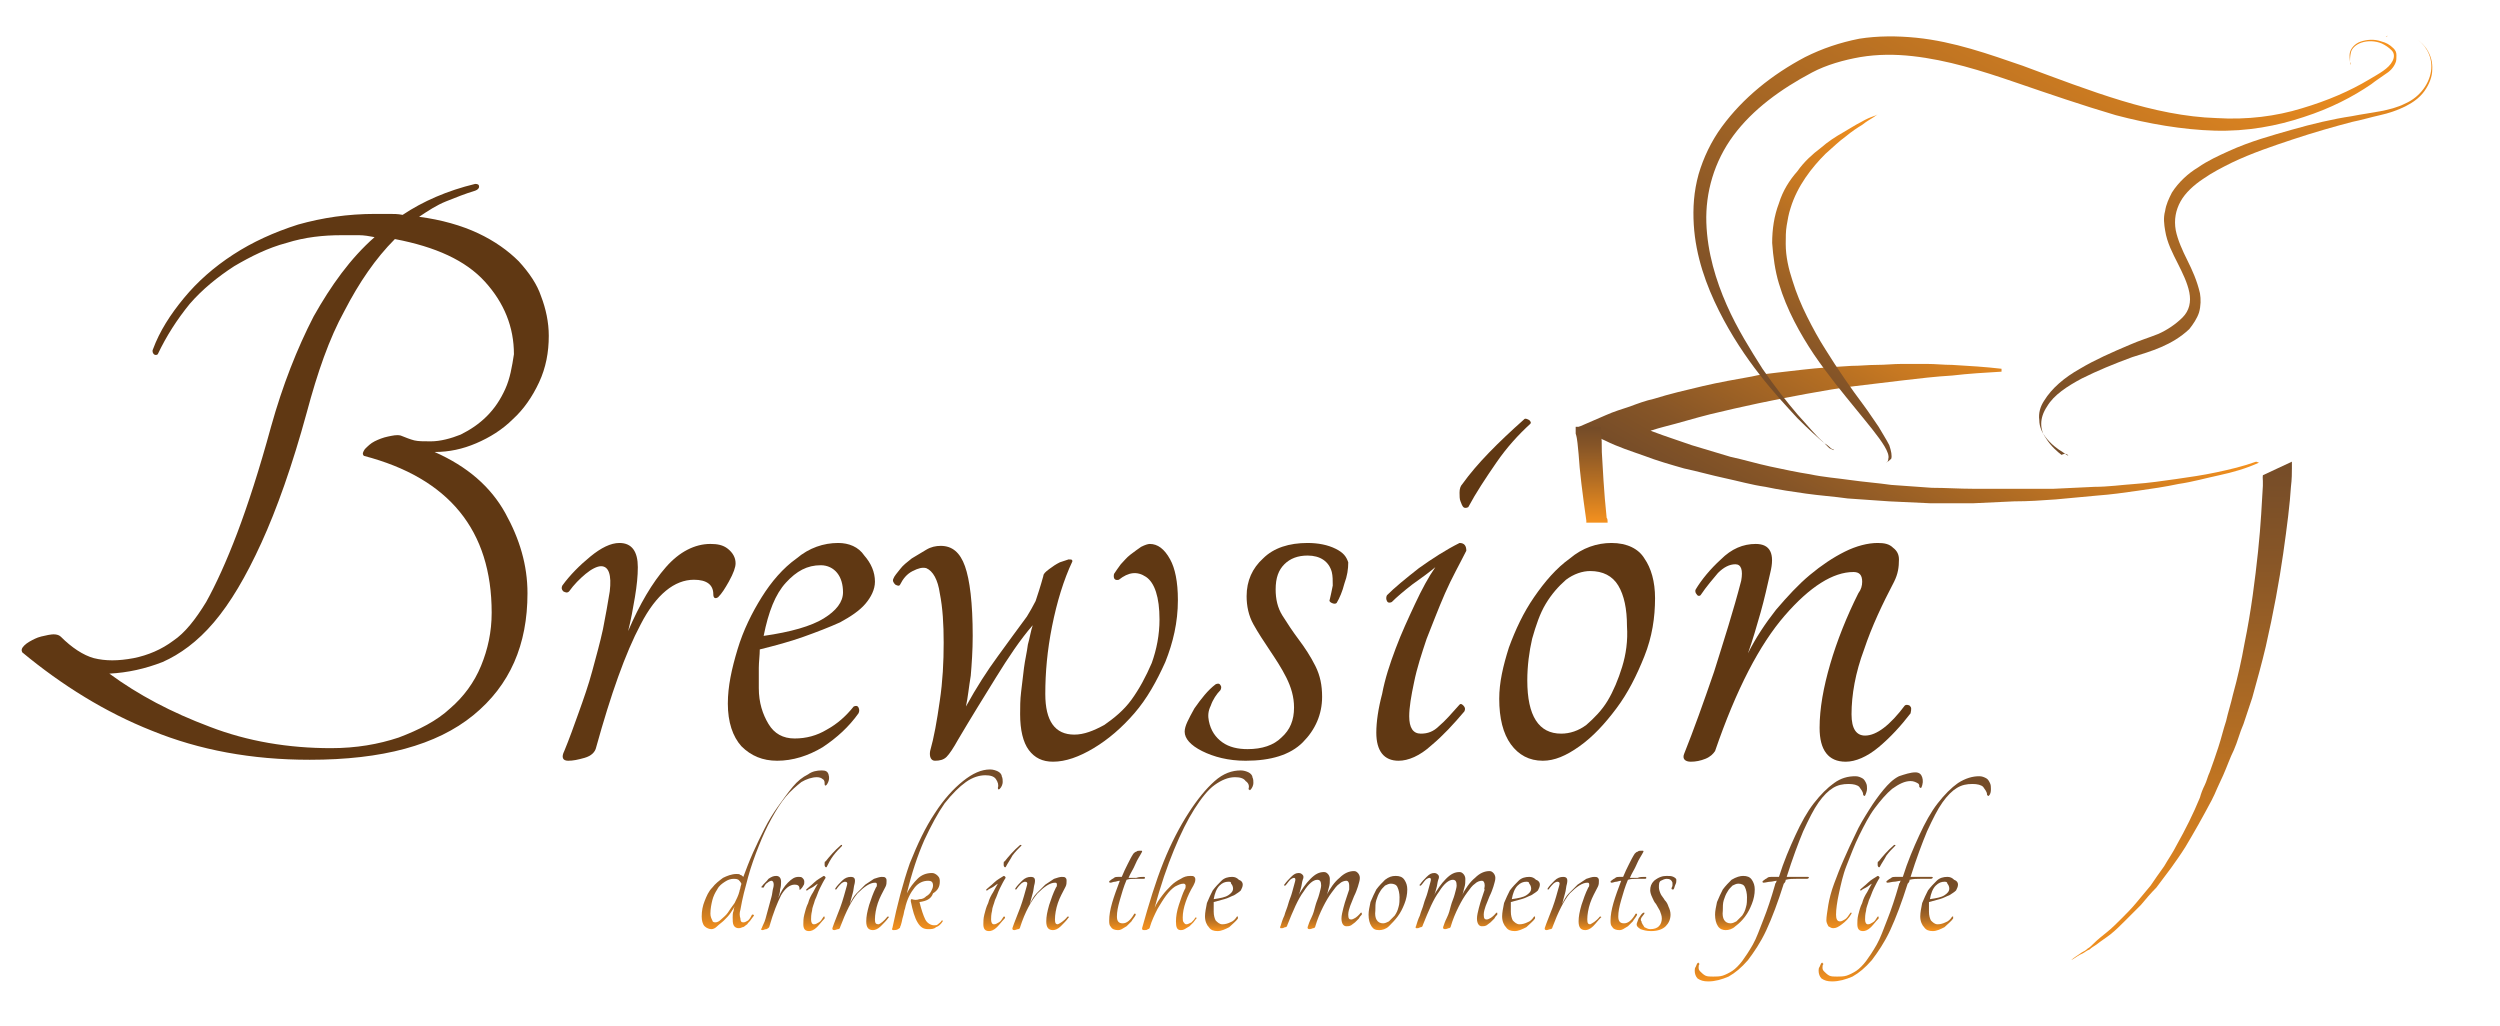 <?xml version="1.0" encoding="utf-8"?>
<!-- Generator: Adobe Illustrator 18.0.0, SVG Export Plug-In . SVG Version: 6.00 Build 0)  -->
<!DOCTYPE svg PUBLIC "-//W3C//DTD SVG 1.1//EN" "http://www.w3.org/Graphics/SVG/1.1/DTD/svg11.dtd">
<svg version="1.1" id="Layer_1" xmlns="http://www.w3.org/2000/svg" xmlns:xlink="http://www.w3.org/1999/xlink" x="0px" y="0px"
	 viewBox="0 0 258.3 106" enable-background="new 0 0 258.3 106" xml:space="preserve">
<linearGradient id="SVGID_1_" gradientUnits="userSpaceOnUse" x1="177.321" y1="32.18" x2="177.321" y2="32.18">
	<stop  offset="0" style="stop-color:#F6921E"/>
	<stop  offset="0.459" style="stop-color:#B46E23"/>
	<stop  offset="0.819" style="stop-color:#865527"/>
	<stop  offset="1" style="stop-color:#754C28"/>
</linearGradient>
<path fill="url(#SVGID_1_)" d="M177.3,32.2"/>
<linearGradient id="SVGID_2_" gradientUnits="userSpaceOnUse" x1="193.356" y1="63.868" x2="193.356" y2="63.868">
	<stop  offset="0" style="stop-color:#F6921E"/>
	<stop  offset="0.459" style="stop-color:#B46E23"/>
	<stop  offset="0.819" style="stop-color:#865527"/>
	<stop  offset="1" style="stop-color:#754C28"/>
</linearGradient>
<path fill="url(#SVGID_2_)" d="M193.4,63.9"/>
<linearGradient id="SVGID_3_" gradientUnits="userSpaceOnUse" x1="206.261" y1="31.969" x2="190.092" y2="59.974">
	<stop  offset="0" style="stop-color:#F6921E"/>
	<stop  offset="0.459" style="stop-color:#B46E23"/>
	<stop  offset="0.819" style="stop-color:#865527"/>
	<stop  offset="1" style="stop-color:#754C28"/>
</linearGradient>
<path fill="url(#SVGID_3_)" d="M233.4,47.8c-1.3,0.6-2.7,1-4.1,1.3c-1.4,0.3-2.8,0.7-4.2,0.9c-1.4,0.3-2.8,0.5-4.2,0.7
	c-1.4,0.2-2.8,0.4-4.2,0.5l-4.3,0.4c-1.4,0.1-2.8,0.2-4.3,0.2l-4.3,0.2c-1.5,0-2.8,0-4.3,0l-4.3-0.2c-1.4-0.1-2.9-0.2-4.3-0.3
	c-1.4-0.2-2.9-0.3-4.3-0.5c-1.4-0.2-2.8-0.4-4.2-0.7c-1.4-0.2-2.8-0.6-4.2-0.9c-1.4-0.3-2.8-0.7-4.2-1c-1.4-0.4-2.8-0.8-4.1-1.3
	c-1.4-0.5-2.7-0.9-4.1-1.6l-2.9-1.3l3-1.3c0.9-0.4,1.6-0.6,2.5-0.9c0.8-0.3,1.6-0.6,2.5-0.8c1.6-0.5,3.3-0.9,5-1.3
	c1.7-0.4,3.4-0.7,5.1-1c0.8-0.2,1.7-0.3,2.6-0.4c0.8-0.1,1.7-0.2,2.6-0.3c1.7-0.2,3.4-0.3,5.1-0.4c0.9,0,1.7-0.1,2.6-0.1
	c0.9,0,1.7-0.1,2.6-0.1l2.6,0c0.9,0,1.7,0.1,2.6,0.1c1.7,0.1,3.4,0.2,5.1,0.4l0,0.3c-1.7,0.1-3.4,0.2-5.1,0.4
	c-1.7,0.1-3.4,0.3-5.1,0.5c-0.8,0.1-1.7,0.2-2.5,0.3c-0.8,0.1-1.7,0.2-2.5,0.3c-1.7,0.2-3.3,0.5-5,0.8c-3.3,0.6-6.6,1.3-9.9,2.1
	c-1.6,0.4-3.2,0.9-4.8,1.3c-0.8,0.2-1.6,0.5-2.4,0.7c-0.8,0.3-1.6,0.5-2.3,0.8L167,43c1.2,0.6,2.5,1.1,3.8,1.6
	c1.3,0.5,2.6,0.9,4,1.4c1.3,0.4,2.7,0.8,4,1.2c1.4,0.3,2.7,0.7,4.1,1c1.4,0.3,2.8,0.6,4.1,0.8c1.4,0.3,2.8,0.4,4.2,0.6
	c1.4,0.2,2.8,0.3,4.2,0.5l4.2,0.3c1.4,0,2.9,0.1,4.2,0.1l4.2,0c1.4,0,2.8,0,4.2,0l4.2-0.2c1.4,0,2.8-0.2,4.2-0.3
	c1.4-0.1,2.8-0.3,4.2-0.5c1.4-0.2,2.8-0.4,4.2-0.7c1.4-0.3,2.7-0.6,4.1-1.1L233.4,47.8z"/>
<linearGradient id="SVGID_4_" gradientUnits="userSpaceOnUse" x1="164.498" y1="54.154" x2="164.498" y2="44.232">
	<stop  offset="0" style="stop-color:#F6921E"/>
	<stop  offset="0.459" style="stop-color:#B46E23"/>
	<stop  offset="0.819" style="stop-color:#865527"/>
	<stop  offset="1" style="stop-color:#754C28"/>
</linearGradient>
<path fill="url(#SVGID_4_)" d="M163.1,46.9c0.1,1.7,0.4,4.1,0.8,6.9c0,0.1,0,0.2,0,0.2l2.2,0c0-0.2,0-0.4-0.1-0.5
	c-0.3-2.8-0.4-5.2-0.5-6.8c0-0.8,0-1.5-0.1-1.9c0-0.4,0-0.7,0-0.7l-2.6,0c0,0,0,0.2,0,0.7C163,45.4,163,46.1,163.1,46.9z"/>
<linearGradient id="SVGID_5_" gradientUnits="userSpaceOnUse" x1="223.477" y1="-8.856" x2="190.972" y2="47.445">
	<stop  offset="0" style="stop-color:#F6921E"/>
	<stop  offset="0.459" style="stop-color:#B46E23"/>
	<stop  offset="0.819" style="stop-color:#865527"/>
	<stop  offset="1" style="stop-color:#754C28"/>
</linearGradient>
<path fill="url(#SVGID_5_)" d="M189.5,46.5C189.5,46.5,189.5,46.5,189.5,46.5C189.5,46.6,189.5,46.6,189.5,46.5
	C189.5,46.6,189.5,46.6,189.5,46.5c0,0-0.1-0.1-0.2-0.1c-0.2-0.1-0.4-0.4-0.8-0.6c-0.7-0.6-1.6-1.4-2.8-2.6
	c-1.1-1.2-2.5-2.7-3.9-4.5c-1.4-1.8-2.9-4-4.2-6.6c-1.3-2.6-2.4-5.6-2.6-8.9c-0.1-1.7,0-3.4,0.5-5.2c0.5-1.7,1.3-3.4,2.4-4.9
	c2.2-3,5.2-5.4,8.6-7.2c1.8-0.9,3.6-1.5,5.6-1.9c1.9-0.3,3.9-0.3,5.9-0.1c3.9,0.4,7.5,1.7,11,2.9c3.5,1.3,6.9,2.6,10.2,3.6
	c3.3,1,6.6,1.7,9.8,1.8c3.2,0.2,6.2-0.2,8.8-1c2.7-0.8,5-1.8,7-3c1-0.6,2-1.1,2.4-1.9c0.2-0.4,0.2-0.8-0.1-1.1
	c-0.3-0.3-0.6-0.5-1-0.7c-0.7-0.3-1.5-0.3-2.1-0.1c-0.6,0.2-1,0.6-1.1,1c-0.1,0.4-0.1,0.8-0.1,1c0,0.2,0.1,0.3,0.1,0.3
	s0-0.1-0.1-0.3c0-0.2-0.1-0.6,0-1c0.1-0.4,0.5-0.9,1.1-1.1c0.6-0.2,1.4-0.3,2.2,0c0.4,0.1,0.8,0.3,1.2,0.7c0.2,0.2,0.3,0.4,0.3,0.7
	c0,0.3,0,0.6-0.1,0.8c-0.2,0.5-0.6,0.9-1.1,1.2c-0.4,0.3-0.9,0.6-1.4,1c-1.9,1.3-4.2,2.5-7,3.4c-2.7,0.9-5.8,1.5-9.2,1.4
	c-3.3-0.1-6.8-0.7-10.2-1.6c-3.4-1-6.9-2.2-10.4-3.4c-3.5-1.2-7-2.3-10.6-2.7c-1.8-0.2-3.6-0.2-5.4,0.1c-1.7,0.3-3.5,0.8-5,1.6
	c-3.2,1.7-6.1,3.8-8.1,6.5c-2,2.7-2.9,5.9-2.8,9c0.1,3.1,1,6,2.1,8.5c1.1,2.5,2.5,4.7,3.7,6.6c1.3,1.9,2.5,3.4,3.6,4.7
	c1.1,1.2,1.9,2.2,2.6,2.8c0.3,0.3,0.6,0.6,0.7,0.7C189.4,46.5,189.4,46.5,189.5,46.5C189.5,46.6,189.5,46.6,189.5,46.5
	C189.5,46.5,189.5,46.5,189.5,46.5z"/>
<linearGradient id="SVGID_6_" gradientUnits="userSpaceOnUse" x1="200.199" y1="15.579" x2="184.894" y2="42.087">
	<stop  offset="0" style="stop-color:#F6921E"/>
	<stop  offset="0.459" style="stop-color:#B46E23"/>
	<stop  offset="0.819" style="stop-color:#865527"/>
	<stop  offset="1" style="stop-color:#754C28"/>
</linearGradient>
<path fill="url(#SVGID_6_)" d="M194.9,47.8c0,0,0.2-0.1,0.2-0.4c0.1-0.3-0.1-0.8-0.4-1.3c-0.6-1-1.7-2.3-3-3.9
	c-1.3-1.6-2.8-3.4-4.3-5.6c-1.4-2.1-2.8-4.6-3.6-7.3c-0.4-1.3-0.6-2.8-0.7-4.2c0-1.4,0.2-2.8,0.7-4.1c0.4-1.3,1.1-2.4,1.9-3.3
	c0.7-1,1.6-1.8,2.4-2.4c0.8-0.7,1.6-1.2,2.3-1.6c0.7-0.4,1.3-0.8,1.9-1.1c0.5-0.3,1-0.5,1.3-0.6c0.3-0.1,0.4-0.2,0.4-0.2
	s-0.1,0.1-0.4,0.3c-0.3,0.2-0.7,0.4-1.2,0.8c-0.5,0.3-1.1,0.7-1.7,1.2c-0.7,0.5-1.3,1.1-2.1,1.8c-1.4,1.4-2.9,3.3-3.6,5.6
	c-0.2,0.6-0.3,1.2-0.4,1.8c-0.1,0.6-0.1,1.2-0.1,1.9c0,1.3,0.3,2.6,0.7,3.8c0.4,1.3,0.9,2.5,1.5,3.7c0.6,1.2,1.2,2.3,1.9,3.4
	c1.3,2.1,2.7,4.1,3.9,5.7c0.6,0.8,1.1,1.6,1.6,2.3c0.4,0.7,0.8,1.3,1.1,1.9c0.2,0.6,0.3,1.1,0.2,1.4C195,47.8,194.8,47.8,194.9,47.8
	z"/>
<linearGradient id="SVGID_7_" gradientUnits="userSpaceOnUse" x1="244.78" y1="1.17" x2="217.148" y2="49.03">
	<stop  offset="0" style="stop-color:#F6921E"/>
	<stop  offset="0.459" style="stop-color:#B46E23"/>
	<stop  offset="0.819" style="stop-color:#865527"/>
	<stop  offset="1" style="stop-color:#754C28"/>
</linearGradient>
<path fill="url(#SVGID_7_)" d="M213.7,47.1C213.7,47.1,213.7,47.1,213.7,47.1C213.8,47.1,213.8,47.1,213.7,47.1
	C213.8,47,213.7,47,213.7,47.1c-0.2-0.1-0.3-0.2-0.6-0.4c-0.5-0.3-1.2-0.8-1.8-1.6c-0.3-0.4-0.6-1-0.6-1.7c-0.1-0.7,0.1-1.4,0.5-2
	c0.8-1.3,2.1-2.4,3.7-3.3c1.5-0.9,3.3-1.7,5.2-2.5c0.9-0.4,1.9-0.7,2.9-1.1c0.9-0.4,1.8-1,2.5-1.7c0.7-0.7,0.9-1.6,0.7-2.6
	c-0.2-1-0.7-2-1.2-3c-0.5-1-1.1-2.1-1.3-3.4c-0.1-0.6-0.2-1.3,0-2c0.1-0.7,0.4-1.3,0.7-1.9c0.7-1.1,1.7-2,2.7-2.6
	c1-0.7,2.1-1.2,3.2-1.7c2.2-1,4.4-1.6,6.5-2.2c2.1-0.6,4.2-1.1,6.2-1.4c2-0.4,3.9-0.5,5.5-1.3c1.6-0.7,2.6-2.2,2.7-3.6
	c0.1-1.4-0.7-2.6-1.6-3.1c-0.9-0.5-1.8-0.5-2.3-0.4c-0.3,0-0.5,0.1-0.6,0.1c-0.1,0-0.2,0.1-0.2,0.1s0.1,0,0.2-0.1
	c0.1,0,0.3-0.1,0.6-0.1c0.5-0.1,1.4-0.1,2.3,0.4c0.9,0.5,1.8,1.7,1.7,3.2c0,0.7-0.3,1.5-0.8,2.2c-0.5,0.7-1.2,1.2-2,1.6
	c-0.8,0.4-1.7,0.7-2.6,0.9c-0.9,0.2-1.9,0.5-2.9,0.7c-1.9,0.5-4,1.1-6.1,1.8c-2.1,0.7-4.2,1.4-6.3,2.4c-1,0.5-2,1-3,1.7
	c-0.9,0.6-1.8,1.4-2.3,2.3c-0.5,0.9-0.7,1.9-0.5,3c0.2,1,0.7,2.1,1.2,3.1c0.5,1,1,2.1,1.3,3.4c0.1,0.6,0.1,1.3-0.1,2
	c-0.2,0.6-0.6,1.2-1,1.7c-1.8,1.7-4,2.3-5.9,2.9c-1.9,0.7-3.6,1.4-5.2,2.2c-1.5,0.8-2.9,1.7-3.6,2.9c-0.4,0.6-0.6,1.2-0.6,1.8
	c0,0.6,0.2,1.1,0.5,1.5c0.5,0.8,1.2,1.4,1.6,1.7C213.4,46.8,213.6,46.9,213.7,47.1C213.7,47,213.8,47,213.7,47.1
	C213.8,47.1,213.8,47.1,213.7,47.1C213.8,47.1,213.8,47.1,213.7,47.1C213.7,47.1,213.7,47.1,213.7,47.1z"/>
<g>
	<path fill="#603813" d="M158.1,43.8c0.1-0.1,0.1-0.2-0.1-0.4c-0.2-0.1-0.4-0.2-0.5-0.1c-2.7,2.4-4.9,4.6-6.4,6.7
		c-0.2,0.2-0.3,0.5-0.3,0.9c0,0.3,0,0.7,0.1,0.9c0.1,0.3,0.2,0.5,0.3,0.6c0.1,0.1,0.3,0.1,0.5,0c0.8-1.5,1.8-3,2.9-4.6
		C155.7,46.2,156.9,44.9,158.1,43.8z"/>
	<path fill="#603813" d="M53.6,27c-1.1-1.1-2.5-2.1-4.2-2.9c-1.7-0.8-3.8-1.4-6.1-1.7c0.9-0.6,1.8-1.2,2.8-1.6c1-0.4,2-0.8,3-1.1
		c0.3-0.1,0.4-0.3,0.4-0.4c0-0.2-0.1-0.3-0.4-0.3c-2.9,0.7-5.4,1.8-7.5,3.2c-0.5-0.1-0.9-0.1-1.4-0.1c-0.4,0-0.9,0-1.4,0
		c-2.9,0-5.5,0.4-8,1.1c-2.5,0.8-4.7,1.8-6.7,3.1c-2,1.3-3.7,2.8-5.1,4.5c-1.4,1.7-2.5,3.4-3.2,5.3c-0.1,0.2,0,0.4,0.1,0.5
		c0.1,0.1,0.3,0.1,0.4,0c0.9-1.9,2-3.6,3.3-5.2c1.3-1.5,2.9-2.8,4.6-3.9c1.7-1,3.5-1.9,5.4-2.4c1.9-0.6,3.8-0.8,5.7-0.8
		c0.6,0,1.2,0,1.8,0c0.5,0,1.1,0.1,1.6,0.2c-2.5,2.2-4.5,5-6.3,8.2c-1.7,3.3-3.2,7.1-4.4,11.4c-1.2,4.4-2.4,8.1-3.5,11
		c-1.1,2.9-2.2,5.3-3.2,7.1c-1.1,1.8-2.2,3.2-3.4,4c-1.2,0.9-2.6,1.5-4.1,1.8c-1.6,0.3-2.9,0.3-4.1,0c-1.1-0.3-2.3-1.1-3.4-2.2
		C6,65.5,5.5,65.5,5,65.6c-0.5,0.1-1,0.2-1.4,0.4c-0.4,0.2-0.8,0.4-1.1,0.7c-0.3,0.3-0.3,0.5-0.2,0.7c4.1,3.4,8.6,6.2,13.4,8.1
		c4.9,2,10.3,3,16.3,3c7.5,0,13.1-1.5,16.9-4.6c3.8-3.1,5.6-7.3,5.6-12.6c0-2.9-0.8-5.6-2.3-8.3c-1.5-2.7-3.9-4.8-7.3-6.3
		c1.5,0,2.9-0.3,4.3-0.9c1.4-0.6,2.7-1.4,3.8-2.5c1.1-1,2-2.3,2.7-3.8c0.7-1.5,1-3.1,1-4.8c0-1.4-0.3-2.8-0.8-4.1
		C55.5,29.4,54.7,28.2,53.6,27z M52.2,40.2c-0.5,1.1-1.1,2-1.9,2.8c-0.8,0.8-1.7,1.4-2.7,1.9c-1,0.4-2.1,0.7-3.1,0.7
		c-0.7,0-1.3,0-1.7-0.1c-0.4-0.1-0.9-0.3-1.4-0.5c-0.4-0.1-0.8,0-1.3,0.1c-0.5,0.1-1,0.3-1.4,0.5c-0.4,0.2-0.7,0.5-1,0.8
		c-0.2,0.3-0.3,0.5-0.1,0.7c8.8,2.3,13.2,7.7,13.2,16.2c0,2-0.4,3.8-1.1,5.5c-0.7,1.7-1.8,3.2-3.2,4.4c-1.4,1.3-3.2,2.2-5.3,3
		c-2.1,0.7-4.4,1.1-7,1.1c-4.4,0-8.6-0.7-12.5-2.2c-4-1.5-7.4-3.3-10.4-5.5c1.9-0.1,3.7-0.5,5.5-1.2c1.8-0.8,3.6-2.1,5.3-4.1
		c1.7-2,3.3-4.7,4.9-8.2c1.6-3.5,3.2-8,4.7-13.5c1.1-4.1,2.3-7.6,3.9-10.5c1.5-2.9,3.2-5.4,5.2-7.4c4.2,0.8,7.3,2.2,9.3,4.4
		c2,2.2,3,4.7,3,7.5C52.9,37.9,52.7,39.1,52.2,40.2z"/>
	<path fill="#603813" d="M76,58.2c0-0.6-0.3-1.1-0.8-1.5c-0.5-0.4-1.1-0.5-1.8-0.5c-1.6,0-3.2,0.8-4.6,2.4c-1.4,1.6-2.7,3.8-3.9,6.6
		c0.3-1.2,0.5-2.3,0.7-3.5c0.2-1.2,0.3-2.2,0.3-3.1c0-1.6-0.6-2.5-1.9-2.5c-0.9,0-1.9,0.5-3,1.4c-1.1,0.9-2.1,1.9-2.9,3
		c-0.1,0.2-0.1,0.4,0.1,0.6c0.2,0.1,0.4,0.2,0.6,0c0.5-0.7,1.1-1.3,1.7-1.8c0.6-0.5,1.2-0.8,1.6-0.8c0.8,0,1.1,0.9,0.9,2.6
		c-0.2,1.2-0.4,2.4-0.7,3.9c-0.3,1.4-0.7,2.8-1.1,4.3c-0.4,1.5-0.9,2.9-1.4,4.3c-0.5,1.4-1,2.8-1.5,4c-0.3,0.6-0.2,1,0.4,1
		c0.5,0,1-0.1,1.7-0.3c0.7-0.2,1.1-0.6,1.2-1.1c1.5-5.4,3-9.7,4.6-12.7c1.6-3.1,3.5-4.6,5.5-4.6c1.3,0,2,0.5,2,1.5
		c0,0.4,0.2,0.5,0.5,0.3c0.4-0.4,0.7-0.9,1.1-1.6C75.8,59.2,76,58.6,76,58.2z"/>
	<path fill="#603813" d="M86.6,56.1c-1.5,0-3,0.5-4.3,1.6c-1.4,1-2.6,2.4-3.6,4c-1,1.6-1.9,3.4-2.5,5.4c-0.6,2-1,3.8-1,5.6
		c0,1.9,0.5,3.4,1.4,4.4c1,1,2.2,1.5,3.7,1.5c1.6,0,3.2-0.5,4.7-1.4c1.5-1,2.7-2.1,3.7-3.5c0.1-0.2,0.1-0.4,0-0.6
		c-0.1-0.2-0.3-0.2-0.5-0.1c-0.8,1-1.7,1.8-2.8,2.4c-1,0.6-2.1,0.9-3.3,0.9c-1.2,0-2.1-0.5-2.7-1.5c-0.6-1-1-2.2-1-3.7
		c0-0.8,0-1.5,0-2.1c0-0.6,0.1-1.3,0.1-1.9c1.6-0.4,3.1-0.8,4.5-1.3c1.4-0.5,2.7-1,3.8-1.5c1.1-0.6,2-1.2,2.6-1.9
		c0.6-0.7,1-1.5,1-2.3c0-1-0.4-1.9-1.1-2.7C88.7,56.5,87.7,56.1,86.6,56.1z M85.1,63.9c-1.3,0.8-3.4,1.4-6.2,1.8
		c0.5-2.5,1.2-4.3,2.3-5.5c1.1-1.2,2.2-1.8,3.6-1.8c0.7,0,1.3,0.3,1.7,0.8c0.4,0.5,0.6,1.2,0.6,2C87.1,62.2,86.4,63.1,85.1,63.9z"/>
	<path fill="#603813" d="M118.8,56.2c-0.2,0-0.5,0.1-0.9,0.3c-0.3,0.2-0.7,0.5-1.1,0.8c-0.4,0.3-0.7,0.7-1,1c-0.3,0.4-0.5,0.7-0.7,1
		c-0.1,0.5,0.1,0.7,0.5,0.6c1-0.8,1.9-0.9,2.8-0.3c0.9,0.6,1.4,2.1,1.4,4.4c0,1.6-0.3,3.1-0.8,4.5c-0.6,1.4-1.3,2.7-2.1,3.8
		c-0.8,1.1-1.8,1.9-2.8,2.6c-1.1,0.6-2.1,1-3.1,1c-2,0-3-1.4-3-4.2c0-2.2,0.2-4.5,0.7-7c0.5-2.5,1.2-4.8,2.1-6.7
		c0-0.2-0.1-0.2-0.4-0.2c-0.3,0.1-0.6,0.2-0.9,0.3c-0.4,0.2-0.7,0.4-1.1,0.7c-0.4,0.3-0.6,0.5-0.6,0.7c-0.3,1.1-0.6,2-0.8,2.6
		c-0.3,0.6-0.6,1.1-0.9,1.6c-0.9,1.2-1.9,2.6-3,4.1c-1.1,1.5-2.2,3.2-3.3,5.2c0.2-0.9,0.3-2,0.5-3.2c0.1-1.2,0.2-2.6,0.2-4.1
		c0-3.4-0.3-5.8-0.8-7.2c-0.5-1.4-1.3-2.1-2.5-2.1c-0.5,0-1,0.1-1.5,0.4c-0.5,0.3-1,0.6-1.5,0.9c-0.5,0.4-0.9,0.7-1.2,1.1
		c-0.3,0.4-0.6,0.7-0.7,1c-0.1,0.2,0,0.4,0.2,0.6c0.2,0.1,0.4,0.2,0.5,0c0.3-0.6,0.7-1.1,1.3-1.4c0.6-0.3,1-0.4,1.4-0.3
		c0.7,0.3,1.2,1.2,1.4,2.6c0.3,1.5,0.4,3.2,0.4,5.1c0,2-0.1,4-0.4,6c-0.3,2.1-0.6,3.8-1,5.2c-0.1,0.6,0.1,1,0.5,1
		c0.5,0,0.9-0.1,1.2-0.4c0.3-0.3,0.7-0.9,1.2-1.8c1.3-2.2,2.6-4.3,3.9-6.4c1.3-2.1,2.5-3.9,3.8-5.4c-0.2,0.6-0.3,1.3-0.5,2
		c-0.1,0.8-0.3,1.6-0.4,2.4c-0.1,0.8-0.2,1.7-0.3,2.5c-0.1,0.8-0.1,1.6-0.1,2.3c0,1.6,0.3,2.9,0.9,3.7c0.6,0.8,1.4,1.2,2.5,1.2
		c1.3,0,2.7-0.5,4.2-1.4c1.5-0.9,2.9-2.1,4.2-3.6c1.3-1.5,2.3-3.3,3.2-5.3c0.8-2,1.3-4.1,1.3-6.4c0-1.9-0.3-3.3-0.8-4.2
		C120.3,56.7,119.6,56.2,118.8,56.2z"/>
	<path fill="#603813" d="M138,56.7c-0.8-0.4-1.8-0.6-2.9-0.6c-1.9,0-3.5,0.5-4.6,1.6c-1.1,1-1.7,2.3-1.7,3.9c0,1,0.2,2,0.7,2.9
		c0.5,0.9,1.1,1.8,1.7,2.7c0.6,0.9,1.2,1.8,1.7,2.8c0.5,1,0.8,2,0.8,3.1c0,1.3-0.4,2.3-1.3,3.1c-0.8,0.8-2,1.2-3.5,1.2
		c-1,0-1.9-0.2-2.6-0.7c-0.7-0.5-1.2-1.2-1.4-2.2c-0.1-0.5-0.1-1,0.2-1.6c0.2-0.6,0.6-1.2,1-1.6c0.1-0.2,0.1-0.4,0-0.5
		c-0.1-0.2-0.3-0.2-0.5-0.1c-0.8,0.6-1.5,1.5-2.2,2.5c-0.6,1.1-1,1.8-1,2.4c0,0.7,0.6,1.4,1.8,2c1.2,0.6,2.7,1,4.5,1
		c2.6,0,4.6-0.6,5.9-1.9c1.3-1.3,2-2.9,2-4.7c0-1.2-0.2-2.2-0.7-3.2c-0.5-1-1.1-1.9-1.7-2.7c-0.6-0.8-1.2-1.7-1.7-2.5
		c-0.5-0.8-0.7-1.7-0.7-2.7c0-1.2,0.3-2,0.9-2.6c0.6-0.6,1.4-0.9,2.4-0.9c1.3,0,2.2,0.6,2.5,1.7c0.1,0.4,0.1,0.9,0.1,1.4
		c-0.1,0.5-0.2,1-0.3,1.4c-0.1,0.2,0,0.3,0.2,0.4c0.2,0.1,0.4,0.1,0.5,0c0.3-0.5,0.6-1.2,0.8-2c0.3-0.8,0.4-1.5,0.4-2.2
		C139.1,57.5,138.8,57.1,138,56.7z"/>
	<path fill="#603813" d="M147.4,66c0.6-1.5,1.2-3.1,1.9-4.7c0.7-1.6,1.5-3,2.2-4.4c0-0.5-0.2-0.8-0.7-0.8c-1.4,0.7-2.8,1.6-4.2,2.6
		c-1.4,1.1-2.5,2-3.3,2.8c-0.1,0.2-0.1,0.4,0,0.6c0.1,0.2,0.3,0.2,0.5,0.1c0.5-0.5,1.2-1.1,2.1-1.8c1-0.7,1.8-1.3,2.4-1.8
		c-0.7,1-1.4,2.3-2.1,3.8c-0.7,1.5-1.4,3-2,4.6c-0.6,1.6-1.1,3.1-1.4,4.7c-0.4,1.5-0.6,2.9-0.6,4c0,1.9,0.8,2.9,2.3,2.9
		c1,0,2.2-0.5,3.4-1.6c1.2-1,2.3-2.2,3.4-3.5c0.1-0.2,0.1-0.4-0.1-0.6c-0.2-0.2-0.3-0.2-0.4-0.1c-0.8,0.9-1.5,1.7-2.1,2.2
		c-0.6,0.6-1.2,0.8-1.9,0.8c-0.8,0-1.2-0.6-1.2-1.8c0-0.9,0.2-2.1,0.5-3.5C146.4,69,146.9,67.5,147.4,66z"/>
	<path fill="#603813" d="M166.5,56.1c-1.5,0-3,0.5-4.3,1.6c-1.4,1-2.6,2.4-3.7,4c-1.1,1.6-1.9,3.3-2.6,5.2c-0.6,1.9-1,3.6-1,5.3
		c0,2,0.4,3.6,1.2,4.7c0.8,1.1,1.9,1.7,3.3,1.7c1.2,0,2.4-0.5,3.8-1.5c1.4-1,2.6-2.3,3.8-3.9c1.2-1.6,2.1-3.4,2.9-5.4
		c0.8-2,1.1-4,1.1-6c0-1.7-0.4-3.1-1.1-4.1C169.3,56.7,168.1,56.1,166.5,56.1z M167.6,68.9c-0.4,1.3-0.9,2.5-1.5,3.5
		c-0.6,1-1.4,1.8-2.2,2.5c-0.8,0.6-1.7,0.9-2.6,0.9c-2.3,0-3.5-1.8-3.5-5.5c0-1.5,0.2-3,0.5-4.3c0.4-1.4,0.8-2.6,1.4-3.6
		c0.6-1,1.3-1.8,2.1-2.5c0.8-0.6,1.7-0.9,2.5-0.9c1.3,0,2.3,0.5,2.9,1.5c0.6,1,0.9,2.4,0.9,4.2C168.2,66.2,168,67.6,167.6,68.9z"/>
	<path fill="#603813" d="M197.3,72.9c-0.2-0.1-0.4-0.1-0.5,0c-1.5,2-2.9,3.1-4.1,3.1c-0.9,0-1.4-0.7-1.4-2.2c0-2,0.4-4.3,1.3-6.7
		c0.8-2.4,1.9-4.7,3.1-7c0.4-0.8,0.5-1.5,0.5-2.3c0-0.5-0.2-0.9-0.6-1.2c-0.4-0.4-0.9-0.5-1.6-0.5c-1,0-2.2,0.3-3.4,0.9
		c-1.2,0.6-2.4,1.4-3.6,2.4c-1.2,1-2.3,2.2-3.5,3.6c-1.1,1.4-2.1,2.9-2.9,4.5c0.5-1.4,0.9-2.8,1.3-4.2c0.4-1.4,0.7-2.8,1-4.1
		c0.5-2,0-3-1.5-3c-1.3,0-2.5,0.5-3.6,1.6c-1.1,1-2,2.1-2.6,3.1c-0.1,0.2,0,0.4,0.1,0.5c0.1,0.2,0.3,0.2,0.4,0.1
		c0.6-0.9,1.3-1.7,1.8-2.3c0.6-0.6,1.2-0.9,1.8-0.9c0.6,0,0.8,0.6,0.6,1.7c-0.8,3.1-1.8,6.2-2.8,9.4c-1.1,3.2-2.1,6-3.1,8.5
		c-0.2,0.5,0.1,0.8,0.7,0.8c0.5,0,1-0.1,1.5-0.3c0.5-0.2,0.8-0.5,1-0.8c2.2-6.4,4.6-11,7.2-14c2.6-3,5-4.5,7.1-4.5
		c0.6,0,0.9,0.3,0.9,1c0,0.4-0.1,0.8-0.4,1.2c-1.2,2.4-2.2,4.9-2.9,7.3c-0.7,2.4-1.1,4.6-1.1,6.6c0,2.3,0.9,3.5,2.7,3.5
		c1,0,2.2-0.5,3.4-1.5c1.2-1,2.3-2.2,3.3-3.5C197.5,73.2,197.5,73.1,197.3,72.9z"/>
</g>
<g>
	<linearGradient id="SVGID_8_" gradientUnits="userSpaceOnUse" x1="79.076" y1="96.085" x2="79.076" y2="79.56">
		<stop  offset="0" style="stop-color:#F6921E"/>
		<stop  offset="7.672918e-002" style="stop-color:#D68120"/>
		<stop  offset="0.168" style="stop-color:#B87123"/>
		<stop  offset="0.269" style="stop-color:#A06325"/>
		<stop  offset="0.382" style="stop-color:#8D5926"/>
		<stop  offset="0.514" style="stop-color:#7F5127"/>
		<stop  offset="0.681" style="stop-color:#774D28"/>
		<stop  offset="1" style="stop-color:#754C28"/>
	</linearGradient>
	<path fill="url(#SVGID_8_)" d="M84.9,79.6c0.4,0,0.6,0.1,0.7,0.4c0.1,0.3,0.1,0.7-0.2,1.1c-0.1,0.1-0.2,0.1-0.2-0.1
		c0-0.2,0-0.4-0.2-0.5c-0.1-0.1-0.3-0.2-0.6-0.2c-0.5,0-1.1,0.2-1.6,0.5c-0.5,0.4-1.1,0.9-1.6,1.5c-0.5,0.6-1,1.4-1.5,2.3
		c-0.5,0.9-0.9,1.8-1.3,2.8c-0.4,1-0.8,2.1-1.1,3.2c-0.3,1.1-0.6,2.2-0.8,3.4c-0.1,0.3-0.1,0.6,0,0.9c0,0.3,0.1,0.4,0.3,0.4
		c0.2,0,0.3-0.1,0.5-0.2c0.2-0.2,0.3-0.4,0.4-0.6c0,0,0.1,0,0.1,0c0.1,0,0.1,0.1,0.1,0.1c-0.1,0.1-0.2,0.3-0.3,0.4
		c-0.1,0.2-0.3,0.3-0.4,0.5c-0.2,0.1-0.3,0.3-0.5,0.3c-0.2,0.1-0.3,0.1-0.4,0.1c-0.2,0-0.4-0.1-0.5-0.3c-0.1-0.2-0.1-0.5-0.1-0.8
		c0-0.2,0-0.5,0.1-0.7c0-0.2,0.1-0.5,0.2-0.7c-0.1,0.3-0.3,0.6-0.5,0.9c-0.2,0.3-0.4,0.5-0.7,0.8c-0.2,0.2-0.5,0.4-0.7,0.6
		c-0.2,0.2-0.4,0.3-0.6,0.3c-0.2,0-0.5-0.1-0.7-0.3c-0.2-0.2-0.3-0.6-0.3-1c0-0.6,0.1-1.1,0.3-1.6c0.2-0.5,0.4-1,0.8-1.4
		c0.3-0.4,0.7-0.7,1.1-1c0.4-0.2,0.9-0.4,1.4-0.4c0.2,0,0.3,0,0.4,0.1c0.1,0,0.2,0.1,0.3,0.2c0.3-0.8,0.6-1.6,1-2.5
		c0.4-0.9,0.8-1.7,1.2-2.5c0.4-0.8,0.9-1.6,1.4-2.3c0.5-0.7,1-1.4,1.5-2c0.5-0.6,1-1,1.6-1.3C83.9,79.7,84.4,79.6,84.9,79.6z
		 M73.9,95.3c0.2,0,0.4-0.1,0.6-0.3c0.2-0.2,0.5-0.4,0.7-0.7c0.2-0.3,0.4-0.6,0.7-1c0.2-0.4,0.4-0.8,0.5-1.2c0-0.1,0.1-0.3,0.1-0.4
		c0-0.1,0.1-0.3,0.1-0.4c-0.1-0.2-0.2-0.3-0.3-0.4c-0.2-0.1-0.3-0.1-0.5-0.1c-0.3,0-0.6,0.1-0.9,0.3c-0.3,0.2-0.6,0.4-0.8,0.8
		c-0.2,0.3-0.4,0.7-0.5,1.1c-0.1,0.4-0.2,0.9-0.2,1.4c0,0.3,0.1,0.5,0.2,0.7C73.6,95.2,73.7,95.3,73.9,95.3z"/>
	<linearGradient id="SVGID_9_" gradientUnits="userSpaceOnUse" x1="80.911" y1="96.085" x2="80.911" y2="90.489">
		<stop  offset="0" style="stop-color:#F6921E"/>
		<stop  offset="7.672918e-002" style="stop-color:#D68120"/>
		<stop  offset="0.168" style="stop-color:#B87123"/>
		<stop  offset="0.269" style="stop-color:#A06325"/>
		<stop  offset="0.382" style="stop-color:#8D5926"/>
		<stop  offset="0.514" style="stop-color:#7F5127"/>
		<stop  offset="0.681" style="stop-color:#774D28"/>
		<stop  offset="1" style="stop-color:#754C28"/>
	</linearGradient>
	<path fill="url(#SVGID_9_)" d="M80.7,91.1c0,0.2,0,0.5-0.1,0.8c0,0.3-0.1,0.6-0.2,0.9c0.3-0.7,0.6-1.2,1-1.6
		c0.4-0.4,0.7-0.6,1.1-0.6c0.2,0,0.3,0,0.4,0.1c0.1,0.1,0.2,0.2,0.2,0.4c0,0.1,0,0.3-0.1,0.4c-0.1,0.2-0.2,0.3-0.3,0.4
		c-0.1,0.1-0.1,0-0.1-0.1c0-0.3-0.2-0.4-0.5-0.4c-0.5,0-1,0.4-1.4,1.1c-0.4,0.8-0.8,1.8-1.2,3.2c0,0.1-0.1,0.2-0.3,0.3
		c-0.2,0-0.3,0.1-0.4,0.1c-0.2,0-0.2-0.1-0.1-0.2c0.1-0.3,0.3-0.6,0.4-1c0.1-0.4,0.2-0.7,0.3-1.1c0.1-0.4,0.2-0.7,0.3-1.1
		c0.1-0.3,0.1-0.7,0.2-1c0.1-0.4,0-0.7-0.2-0.7c-0.1,0-0.3,0.1-0.4,0.2c-0.2,0.1-0.3,0.3-0.4,0.5c-0.1,0-0.1,0-0.2,0
		c0,0-0.1-0.1,0-0.1c0.2-0.3,0.5-0.5,0.7-0.8c0.3-0.2,0.5-0.3,0.8-0.3C80.5,90.5,80.7,90.7,80.7,91.1z"/>
	<linearGradient id="SVGID_10_" gradientUnits="userSpaceOnUse" x1="85.005" y1="96.085" x2="85.005" y2="87.27">
		<stop  offset="0" style="stop-color:#F6921E"/>
		<stop  offset="7.672918e-002" style="stop-color:#D68120"/>
		<stop  offset="0.168" style="stop-color:#B87123"/>
		<stop  offset="0.269" style="stop-color:#A06325"/>
		<stop  offset="0.382" style="stop-color:#8D5926"/>
		<stop  offset="0.514" style="stop-color:#7F5127"/>
		<stop  offset="0.681" style="stop-color:#774D28"/>
		<stop  offset="1" style="stop-color:#754C28"/>
	</linearGradient>
	<path fill="url(#SVGID_10_)" d="M83.4,92c0,0-0.1,0-0.1,0c0,0,0-0.1,0-0.1c0.2-0.2,0.5-0.4,0.8-0.7c0.3-0.3,0.7-0.5,1-0.7
		c0.1,0,0.2,0.1,0.2,0.2c-0.2,0.3-0.4,0.7-0.6,1.1c-0.2,0.4-0.3,0.8-0.5,1.2c-0.1,0.4-0.3,0.8-0.3,1.1c-0.1,0.4-0.1,0.7-0.1,0.9
		c0,0.3,0.1,0.5,0.3,0.5c0.2,0,0.3-0.1,0.5-0.2c0.2-0.1,0.3-0.3,0.5-0.6c0,0,0.1,0,0.1,0c0,0,0,0.1,0,0.2c-0.3,0.3-0.5,0.6-0.8,0.9
		c-0.3,0.3-0.6,0.4-0.8,0.4c-0.4,0-0.6-0.2-0.6-0.7c0-0.3,0-0.6,0.1-1c0.1-0.4,0.2-0.8,0.4-1.2c0.1-0.4,0.3-0.8,0.5-1.1
		c0.2-0.4,0.4-0.7,0.5-0.9c-0.2,0.1-0.4,0.3-0.6,0.4C83.7,91.8,83.5,91.9,83.4,92z M85.4,89.6c0,0-0.1,0-0.1,0c0,0-0.1-0.1-0.1-0.2
		c0-0.1,0-0.1,0-0.2c0-0.1,0-0.2,0.1-0.2c0.4-0.5,0.9-1.1,1.6-1.7c0,0,0.1,0,0.1,0c0,0,0,0.1,0,0.1c-0.3,0.3-0.6,0.6-0.9,1
		C85.8,88.8,85.6,89.2,85.4,89.6z"/>
	<linearGradient id="SVGID_11_" gradientUnits="userSpaceOnUse" x1="88.937" y1="96.085" x2="88.937" y2="90.489">
		<stop  offset="0" style="stop-color:#F6921E"/>
		<stop  offset="7.672918e-002" style="stop-color:#D68120"/>
		<stop  offset="0.168" style="stop-color:#B87123"/>
		<stop  offset="0.269" style="stop-color:#A06325"/>
		<stop  offset="0.382" style="stop-color:#8D5926"/>
		<stop  offset="0.514" style="stop-color:#7F5127"/>
		<stop  offset="0.681" style="stop-color:#774D28"/>
		<stop  offset="1" style="stop-color:#754C28"/>
	</linearGradient>
	<path fill="url(#SVGID_11_)" d="M91.7,94.7c0,0,0.1,0,0.1,0c0,0,0.1,0.1,0,0.1c-0.2,0.3-0.5,0.6-0.8,0.9c-0.3,0.3-0.6,0.4-0.8,0.4
		c-0.5,0-0.7-0.3-0.7-0.9c0-0.5,0.1-1,0.3-1.7c0.2-0.6,0.4-1.2,0.7-1.8c0.1-0.1,0.1-0.2,0.1-0.3c0-0.2-0.1-0.2-0.2-0.2
		c-0.5,0-1.1,0.4-1.8,1.1c-0.6,0.7-1.2,1.9-1.8,3.5c0,0.1-0.1,0.2-0.2,0.2c-0.1,0-0.3,0.1-0.4,0.1C86,96.1,86,96,86,95.9
		c0.2-0.6,0.5-1.3,0.8-2.1c0.3-0.8,0.5-1.6,0.7-2.3c0.1-0.3,0-0.4-0.2-0.4c-0.1,0-0.3,0.1-0.4,0.2c-0.1,0.1-0.3,0.3-0.5,0.6
		c0,0-0.1,0-0.1,0c0,0,0-0.1,0-0.1c0.2-0.3,0.4-0.5,0.7-0.8c0.3-0.3,0.6-0.4,0.9-0.4c0.4,0,0.5,0.2,0.4,0.7c-0.1,0.3-0.1,0.7-0.2,1
		c-0.1,0.4-0.2,0.7-0.3,1.1c0.2-0.4,0.4-0.8,0.7-1.1c0.3-0.3,0.6-0.6,0.9-0.9c0.3-0.2,0.6-0.4,0.9-0.6c0.3-0.1,0.6-0.2,0.8-0.2
		c0.2,0,0.3,0,0.4,0.1c0.1,0.1,0.1,0.2,0.1,0.3c0,0.2,0,0.4-0.1,0.6c-0.3,0.6-0.6,1.1-0.8,1.7c-0.2,0.6-0.3,1.2-0.3,1.7
		c0,0.4,0.1,0.5,0.4,0.5C91,95.4,91.3,95.2,91.7,94.7z"/>
	<linearGradient id="SVGID_12_" gradientUnits="userSpaceOnUse" x1="98.16" y1="96.085" x2="98.16" y2="79.56">
		<stop  offset="0" style="stop-color:#F6921E"/>
		<stop  offset="7.672918e-002" style="stop-color:#D68120"/>
		<stop  offset="0.168" style="stop-color:#B87123"/>
		<stop  offset="0.269" style="stop-color:#A06325"/>
		<stop  offset="0.382" style="stop-color:#8D5926"/>
		<stop  offset="0.514" style="stop-color:#7F5127"/>
		<stop  offset="0.681" style="stop-color:#774D28"/>
		<stop  offset="1" style="stop-color:#754C28"/>
	</linearGradient>
	<path fill="url(#SVGID_12_)" d="M95,93.2c0.2,0.8,0.4,1.4,0.6,1.8c0.2,0.4,0.6,0.6,0.9,0.6c0.2,0,0.3,0,0.4-0.1
		c0.1-0.1,0.3-0.2,0.4-0.4c0,0,0.1,0,0.1,0c0,0,0,0.1,0,0.1c-0.2,0.3-0.4,0.5-0.7,0.6c-0.2,0.2-0.5,0.2-0.8,0.2
		c-0.5,0-0.8-0.2-1.1-0.7c-0.3-0.5-0.5-1.2-0.7-2.2c0-0.1,0-0.2,0.1-0.2c0.3,0.1,0.5,0.1,0.8,0c0.3,0,0.5-0.1,0.7-0.3
		c0.2-0.1,0.4-0.3,0.5-0.5c0.1-0.2,0.2-0.4,0.2-0.6c0-0.4-0.2-0.5-0.5-0.5c-0.5,0-1,0.2-1.4,0.7c-0.4,0.5-0.8,1.2-1,2.2
		c-0.1,0.2-0.1,0.5-0.2,0.8c-0.1,0.3-0.1,0.5-0.2,0.8c0,0.1-0.1,0.2-0.1,0.3c0,0.1-0.1,0.1-0.2,0.2c-0.2,0.1-0.3,0.1-0.5,0.1
		c-0.1,0-0.2-0.1-0.1-0.2c0.5-2.4,1.1-4.7,1.8-6.7c0.8-2,1.6-3.7,2.6-5.2c0.9-1.4,1.9-2.5,2.9-3.3c1-0.8,1.9-1.2,2.8-1.2
		c0.3,0,0.6,0.1,0.8,0.2c0.2,0.1,0.4,0.3,0.4,0.5c0.1,0.2,0.1,0.4,0.1,0.6c0,0.2-0.1,0.5-0.3,0.7c-0.1,0.1-0.2,0.1-0.2-0.1
		c0.1-0.3,0-0.6-0.2-0.9c-0.2-0.3-0.6-0.4-1.1-0.4c-0.6,0-1.3,0.2-2,0.7c-0.7,0.5-1.4,1.2-2.2,2.2c-0.7,1-1.4,2.3-2.1,3.8
		c-0.7,1.6-1.3,3.4-1.8,5.5c0.3-0.6,0.7-1.1,1.1-1.5c0.4-0.4,0.9-0.6,1.5-0.6c0.2,0,0.4,0.1,0.6,0.3c0.2,0.2,0.2,0.4,0.2,0.6
		c0,0.5-0.2,0.9-0.7,1.2C96.2,92.9,95.7,93.1,95,93.2z"/>
	<linearGradient id="SVGID_13_" gradientUnits="userSpaceOnUse" x1="103.562" y1="96.085" x2="103.562" y2="87.27">
		<stop  offset="0" style="stop-color:#F6921E"/>
		<stop  offset="7.672918e-002" style="stop-color:#D68120"/>
		<stop  offset="0.168" style="stop-color:#B87123"/>
		<stop  offset="0.269" style="stop-color:#A06325"/>
		<stop  offset="0.382" style="stop-color:#8D5926"/>
		<stop  offset="0.514" style="stop-color:#7F5127"/>
		<stop  offset="0.681" style="stop-color:#774D28"/>
		<stop  offset="1" style="stop-color:#754C28"/>
	</linearGradient>
	<path fill="url(#SVGID_13_)" d="M102,92c0,0-0.1,0-0.1,0c0,0,0-0.1,0-0.1c0.2-0.2,0.5-0.4,0.8-0.7c0.3-0.3,0.7-0.5,1-0.7
		c0.1,0,0.2,0.1,0.2,0.2c-0.2,0.3-0.4,0.7-0.6,1.1c-0.2,0.4-0.3,0.8-0.5,1.2c-0.1,0.4-0.3,0.8-0.3,1.1c-0.1,0.4-0.1,0.7-0.1,0.9
		c0,0.3,0.1,0.5,0.3,0.5c0.2,0,0.3-0.1,0.5-0.2c0.2-0.1,0.3-0.3,0.5-0.6c0,0,0.1,0,0.1,0c0,0,0.1,0.1,0,0.2
		c-0.3,0.3-0.5,0.6-0.8,0.9c-0.3,0.3-0.6,0.4-0.8,0.4c-0.4,0-0.6-0.2-0.6-0.7c0-0.3,0-0.6,0.1-1c0.1-0.4,0.2-0.8,0.4-1.2
		c0.1-0.4,0.3-0.8,0.5-1.1c0.2-0.4,0.4-0.7,0.5-0.9c-0.2,0.1-0.4,0.3-0.6,0.4C102.3,91.8,102.1,91.9,102,92z M103.9,89.6
		c0,0-0.1,0-0.1,0c0,0-0.1-0.1-0.1-0.2c0-0.1,0-0.1,0-0.2c0-0.1,0-0.2,0.1-0.2c0.4-0.5,0.9-1.1,1.6-1.7c0,0,0.1,0,0.1,0
		c0,0,0.1,0.1,0,0.1c-0.3,0.3-0.6,0.6-0.9,1C104.4,88.8,104.1,89.2,103.9,89.6z"/>
	<linearGradient id="SVGID_14_" gradientUnits="userSpaceOnUse" x1="107.494" y1="96.085" x2="107.494" y2="90.489">
		<stop  offset="0" style="stop-color:#F6921E"/>
		<stop  offset="7.672918e-002" style="stop-color:#D68120"/>
		<stop  offset="0.168" style="stop-color:#B87123"/>
		<stop  offset="0.269" style="stop-color:#A06325"/>
		<stop  offset="0.382" style="stop-color:#8D5926"/>
		<stop  offset="0.514" style="stop-color:#7F5127"/>
		<stop  offset="0.681" style="stop-color:#774D28"/>
		<stop  offset="1" style="stop-color:#754C28"/>
	</linearGradient>
	<path fill="url(#SVGID_14_)" d="M110.3,94.7c0,0,0.1,0,0.1,0c0,0,0.1,0.1,0,0.1c-0.2,0.3-0.5,0.6-0.8,0.9c-0.3,0.3-0.6,0.4-0.8,0.4
		c-0.5,0-0.7-0.3-0.7-0.9c0-0.5,0.1-1,0.3-1.7c0.2-0.6,0.4-1.2,0.7-1.8c0.1-0.1,0.1-0.2,0.1-0.3c0-0.2-0.1-0.2-0.2-0.2
		c-0.5,0-1.1,0.4-1.8,1.1c-0.6,0.7-1.3,1.9-1.8,3.5c0,0.1-0.1,0.2-0.2,0.2c-0.1,0-0.3,0.1-0.4,0.1c-0.2,0-0.2-0.1-0.2-0.2
		c0.2-0.6,0.5-1.3,0.8-2.1c0.3-0.8,0.5-1.6,0.7-2.3c0.1-0.3,0-0.4-0.2-0.4c-0.1,0-0.3,0.1-0.4,0.2c-0.1,0.1-0.3,0.3-0.5,0.6
		c0,0-0.1,0-0.1,0c0,0,0-0.1,0-0.1c0.2-0.3,0.4-0.5,0.7-0.8c0.3-0.3,0.6-0.4,0.9-0.4c0.4,0,0.5,0.2,0.4,0.7c-0.1,0.3-0.1,0.7-0.2,1
		c-0.1,0.4-0.2,0.7-0.3,1.1c0.2-0.4,0.4-0.8,0.7-1.1c0.3-0.3,0.6-0.6,0.9-0.9c0.3-0.2,0.6-0.4,0.9-0.6c0.3-0.1,0.6-0.2,0.8-0.2
		c0.2,0,0.3,0,0.4,0.1c0.1,0.1,0.1,0.2,0.1,0.3c0,0.2,0,0.4-0.1,0.6c-0.3,0.6-0.6,1.1-0.8,1.7c-0.2,0.6-0.3,1.2-0.3,1.7
		c0,0.4,0.1,0.5,0.3,0.5C109.5,95.4,109.9,95.2,110.3,94.7z"/>
	<linearGradient id="SVGID_15_" gradientUnits="userSpaceOnUse" x1="116.471" y1="96.085" x2="116.471" y2="87.808">
		<stop  offset="0" style="stop-color:#F6921E"/>
		<stop  offset="7.672918e-002" style="stop-color:#D68120"/>
		<stop  offset="0.168" style="stop-color:#B87123"/>
		<stop  offset="0.269" style="stop-color:#A06325"/>
		<stop  offset="0.382" style="stop-color:#8D5926"/>
		<stop  offset="0.514" style="stop-color:#7F5127"/>
		<stop  offset="0.681" style="stop-color:#774D28"/>
		<stop  offset="1" style="stop-color:#754C28"/>
	</linearGradient>
	<path fill="url(#SVGID_15_)" d="M118.2,90.6c0.1,0,0.1,0.1,0.1,0.1c0,0.1-0.1,0.1-0.2,0.1c-0.2,0-0.5,0-0.8,0c-0.3,0-0.6,0-0.9,0.1
		c-0.3,0.7-0.5,1.4-0.7,2.1c-0.2,0.7-0.3,1.2-0.3,1.7c0,0.5,0.2,0.7,0.6,0.7c0.4,0,0.8-0.3,1.2-1c0,0,0.1,0,0.1,0c0,0,0.1,0.1,0,0.2
		c-0.1,0.2-0.3,0.4-0.4,0.6c-0.2,0.2-0.3,0.3-0.5,0.5c-0.2,0.1-0.3,0.2-0.5,0.3c-0.2,0.1-0.3,0.1-0.4,0.1c-0.3,0-0.6-0.1-0.7-0.3
		c-0.2-0.2-0.2-0.4-0.2-0.7c0-0.5,0.1-1.1,0.3-1.8c0.2-0.7,0.5-1.5,0.8-2.3c-0.2,0-0.4,0.1-0.5,0.1c-0.2,0-0.3,0.1-0.5,0.1
		c-0.1,0-0.1-0.1-0.1-0.1c0-0.1,0.1-0.1,0.2-0.2c0.1-0.1,0.2-0.1,0.3-0.2c0.1-0.1,0.3-0.1,0.4-0.1c0.1,0,0.1,0,0.2,0
		c0.1,0,0.1,0,0.2,0c0.2-0.5,0.4-0.9,0.6-1.3c0.2-0.4,0.4-0.8,0.6-1.1c0.1-0.1,0.2-0.2,0.3-0.2c0.1-0.1,0.2-0.1,0.3-0.1
		c0.1,0,0.2,0,0.2,0c0.1,0,0.1,0,0.1,0.1c-0.2,0.4-0.5,0.8-0.7,1.3c-0.2,0.5-0.5,0.9-0.7,1.4c0.3,0,0.5,0,0.8,0
		C117.7,90.6,117.9,90.6,118.2,90.6z"/>
	<linearGradient id="SVGID_16_" gradientUnits="userSpaceOnUse" x1="123.801" y1="96.085" x2="123.801" y2="79.56">
		<stop  offset="0" style="stop-color:#F6921E"/>
		<stop  offset="7.672918e-002" style="stop-color:#D68120"/>
		<stop  offset="0.168" style="stop-color:#B87123"/>
		<stop  offset="0.269" style="stop-color:#A06325"/>
		<stop  offset="0.382" style="stop-color:#8D5926"/>
		<stop  offset="0.514" style="stop-color:#7F5127"/>
		<stop  offset="0.681" style="stop-color:#774D28"/>
		<stop  offset="1" style="stop-color:#754C28"/>
	</linearGradient>
	<path fill="url(#SVGID_16_)" d="M118,95.9c0.7-2.5,1.4-4.8,2.2-6.8c0.8-2,1.7-3.7,2.6-5.1c0.9-1.4,1.8-2.5,2.7-3.3
		c0.9-0.8,1.8-1.1,2.7-1.1c0.3,0,0.6,0.1,0.8,0.2c0.2,0.1,0.4,0.3,0.4,0.5c0.1,0.2,0.1,0.4,0.1,0.6c0,0.2-0.1,0.5-0.3,0.7
		c0,0-0.1,0.1-0.1,0c0,0-0.1,0-0.1-0.1c0.1-0.3,0-0.6-0.3-0.8c-0.2-0.3-0.6-0.4-1.1-0.4c-0.7,0-1.4,0.3-2.1,0.8
		c-0.7,0.5-1.4,1.4-2.1,2.5c-0.7,1.1-1.4,2.5-2.1,4.2c-0.7,1.7-1.4,3.7-2,6c0.2-0.5,0.5-0.9,0.8-1.3c0.3-0.4,0.6-0.7,0.9-1
		c0.3-0.3,0.6-0.5,1-0.7c0.3-0.2,0.6-0.3,1-0.3c0.2,0,0.3,0,0.4,0.1c0.1,0.1,0.1,0.2,0.1,0.3c0,0.2-0.1,0.4-0.2,0.6
		c-0.3,0.5-0.6,1.1-0.8,1.7c-0.2,0.6-0.3,1.1-0.3,1.6c0,0.2,0,0.4,0.1,0.5c0.1,0.1,0.1,0.2,0.3,0.2c0.1,0,0.3-0.1,0.5-0.2
		c0.2-0.2,0.3-0.3,0.4-0.5c0,0,0.1,0,0.1,0c0,0,0.1,0.1,0,0.1c-0.1,0.1-0.2,0.3-0.3,0.4c-0.1,0.1-0.3,0.3-0.4,0.4
		c-0.2,0.1-0.3,0.2-0.5,0.3c-0.2,0.1-0.3,0.1-0.4,0.1c-0.4,0-0.5-0.3-0.5-0.9c0-0.5,0.1-1.1,0.3-1.7c0.2-0.6,0.4-1.2,0.6-1.6
		c0.1-0.1,0.1-0.3,0.1-0.4c0-0.1-0.1-0.2-0.2-0.2c-0.3,0-0.5,0.1-0.9,0.3c-0.3,0.2-0.6,0.5-0.9,0.9c-0.3,0.4-0.6,0.9-0.9,1.4
		c-0.3,0.6-0.6,1.2-0.8,1.9c0,0.1-0.1,0.2-0.2,0.2c-0.1,0.1-0.2,0.1-0.4,0.1C118,96.1,118,96,118,95.9z"/>
	<linearGradient id="SVGID_17_" gradientUnits="userSpaceOnUse" x1="126.429" y1="96.085" x2="126.429" y2="90.489">
		<stop  offset="0" style="stop-color:#F6921E"/>
		<stop  offset="7.672918e-002" style="stop-color:#D68120"/>
		<stop  offset="0.168" style="stop-color:#B87123"/>
		<stop  offset="0.269" style="stop-color:#A06325"/>
		<stop  offset="0.382" style="stop-color:#8D5926"/>
		<stop  offset="0.514" style="stop-color:#7F5127"/>
		<stop  offset="0.681" style="stop-color:#774D28"/>
		<stop  offset="1" style="stop-color:#754C28"/>
	</linearGradient>
	<path fill="url(#SVGID_17_)" d="M128.4,91.4c0,0.2-0.1,0.4-0.2,0.6c-0.2,0.2-0.4,0.3-0.7,0.5c-0.3,0.1-0.6,0.3-1,0.4
		c-0.4,0.1-0.7,0.2-1.1,0.3c0,0.2,0,0.3,0,0.5c0,0.2,0,0.3,0,0.5c0,0.4,0.1,0.7,0.2,0.9c0.2,0.2,0.4,0.4,0.7,0.4
		c0.3,0,0.6-0.1,0.8-0.2c0.3-0.1,0.5-0.3,0.7-0.6c0.1,0,0.1,0,0.1,0c0,0,0,0.1,0,0.2c-0.2,0.3-0.6,0.6-0.9,0.9
		c-0.4,0.2-0.8,0.4-1.2,0.4c-0.4,0-0.7-0.1-0.9-0.4c-0.2-0.2-0.4-0.6-0.4-1.1c0-0.4,0.1-0.9,0.2-1.4c0.2-0.5,0.4-0.9,0.6-1.3
		c0.3-0.4,0.6-0.7,0.9-1c0.3-0.3,0.7-0.4,1.1-0.4c0.3,0,0.5,0.1,0.7,0.3C128.3,91,128.4,91.2,128.4,91.4z M126.9,91.1
		c-0.3,0-0.6,0.1-0.9,0.4c-0.3,0.3-0.5,0.8-0.6,1.4c0.7-0.1,1.2-0.2,1.5-0.4c0.3-0.2,0.5-0.4,0.5-0.7c0-0.2-0.1-0.4-0.2-0.5
		C127.2,91.1,127.1,91.1,126.9,91.1z"/>
	<linearGradient id="SVGID_18_" gradientUnits="userSpaceOnUse" x1="136.386" y1="96.085" x2="136.386" y2="90.489">
		<stop  offset="0" style="stop-color:#F6921E"/>
		<stop  offset="7.672918e-002" style="stop-color:#D68120"/>
		<stop  offset="0.168" style="stop-color:#B87123"/>
		<stop  offset="0.269" style="stop-color:#A06325"/>
		<stop  offset="0.382" style="stop-color:#8D5926"/>
		<stop  offset="0.514" style="stop-color:#7F5127"/>
		<stop  offset="0.681" style="stop-color:#774D28"/>
		<stop  offset="1" style="stop-color:#754C28"/>
	</linearGradient>
	<path fill="url(#SVGID_18_)" d="M139.4,91.5c0-0.3-0.1-0.5-0.3-0.5c-0.2,0-0.5,0.1-0.7,0.3c-0.3,0.2-0.5,0.5-0.8,0.9
		c-0.3,0.4-0.6,0.9-0.9,1.5c-0.3,0.6-0.6,1.3-0.8,2c0,0.1-0.1,0.2-0.2,0.2c-0.1,0-0.2,0.1-0.4,0.1c-0.2,0-0.2-0.1-0.2-0.2
		c0.1-0.3,0.2-0.6,0.4-1c0.2-0.4,0.3-0.8,0.4-1.2c0.1-0.4,0.3-0.8,0.4-1.2c0.1-0.4,0.2-0.7,0.2-0.9c0-0.4-0.1-0.6-0.4-0.6
		c-0.4,0-0.9,0.4-1.4,1.2c-0.6,0.8-1.1,2-1.7,3.5c0,0.1-0.1,0.2-0.2,0.2c-0.1,0-0.2,0.1-0.3,0.1c-0.1,0-0.1,0-0.2,0
		c0,0-0.1-0.1,0-0.2c0.1-0.3,0.2-0.7,0.4-1.1c0.1-0.4,0.3-0.8,0.4-1.2c0.1-0.4,0.3-0.8,0.4-1.2c0.1-0.4,0.2-0.7,0.3-1.1
		c0.1-0.3,0-0.4-0.1-0.4c-0.1,0-0.3,0.1-0.4,0.2c-0.2,0.2-0.3,0.4-0.5,0.6c0,0-0.1,0-0.1,0c0,0-0.1-0.1,0-0.1
		c0.2-0.3,0.5-0.6,0.7-0.8c0.3-0.3,0.5-0.4,0.8-0.4c0.2,0,0.3,0.1,0.4,0.2c0.1,0.1,0.1,0.3,0,0.5c-0.1,0.3-0.1,0.6-0.2,0.9
		c-0.1,0.3-0.1,0.5-0.3,0.8c0.4-0.7,0.8-1.3,1.3-1.8c0.5-0.5,0.9-0.7,1.4-0.7c0.2,0,0.3,0.1,0.4,0.2c0.1,0.1,0.2,0.3,0.2,0.5
		c0,0.3,0,0.6-0.1,0.9c-0.1,0.3-0.1,0.6-0.3,0.9c0.4-0.8,0.9-1.5,1.4-1.9c0.5-0.5,1-0.7,1.5-0.7c0.2,0,0.3,0.1,0.4,0.2
		c0.1,0.1,0.2,0.3,0.2,0.5c0,0.3-0.1,0.5-0.2,0.9c-0.1,0.3-0.2,0.6-0.4,1c-0.1,0.3-0.3,0.7-0.4,1c-0.1,0.3-0.2,0.6-0.2,0.9
		c0,0.4,0.1,0.5,0.3,0.5c0.2,0,0.6-0.2,1-0.7c0,0,0.1,0,0.1,0c0,0,0,0.1,0,0.2c-0.1,0.1-0.2,0.2-0.3,0.4c-0.1,0.1-0.3,0.3-0.4,0.4
		c-0.1,0.1-0.3,0.2-0.4,0.3c-0.2,0.1-0.3,0.1-0.5,0.1c-0.3,0-0.5-0.3-0.5-0.8c0-0.3,0.1-0.7,0.2-1.1c0.1-0.4,0.2-0.7,0.3-1
		c0.1-0.3,0.2-0.6,0.3-0.9C139.4,91.9,139.4,91.7,139.4,91.5z"/>
	<linearGradient id="SVGID_19_" gradientUnits="userSpaceOnUse" x1="143.336" y1="96.085" x2="143.336" y2="90.489">
		<stop  offset="0" style="stop-color:#F6921E"/>
		<stop  offset="7.672918e-002" style="stop-color:#D68120"/>
		<stop  offset="0.168" style="stop-color:#B87123"/>
		<stop  offset="0.269" style="stop-color:#A06325"/>
		<stop  offset="0.382" style="stop-color:#8D5926"/>
		<stop  offset="0.514" style="stop-color:#7F5127"/>
		<stop  offset="0.681" style="stop-color:#774D28"/>
		<stop  offset="1" style="stop-color:#754C28"/>
	</linearGradient>
	<path fill="url(#SVGID_19_)" d="M144.2,90.5c0.4,0,0.7,0.1,0.9,0.4c0.2,0.3,0.3,0.6,0.3,1c0,0.5-0.1,1-0.3,1.5
		c-0.2,0.5-0.4,0.9-0.7,1.3c-0.3,0.4-0.6,0.7-0.9,1c-0.3,0.3-0.7,0.4-1,0.4c-0.4,0-0.6-0.1-0.8-0.4c-0.2-0.3-0.3-0.7-0.3-1.2
		c0-0.4,0.1-0.8,0.2-1.3c0.2-0.5,0.4-0.9,0.6-1.3c0.3-0.4,0.6-0.7,0.9-1C143.5,90.6,143.8,90.5,144.2,90.5z M142.9,95.4
		c0.2,0,0.4-0.1,0.6-0.2c0.2-0.2,0.4-0.4,0.6-0.6c0.2-0.3,0.3-0.5,0.4-0.9c0.1-0.3,0.1-0.7,0.1-1c0-0.4-0.1-0.8-0.2-1
		c-0.1-0.3-0.4-0.4-0.7-0.4c-0.2,0-0.4,0.1-0.6,0.2c-0.2,0.2-0.4,0.4-0.5,0.6c-0.2,0.3-0.3,0.6-0.4,0.9c-0.1,0.3-0.1,0.7-0.1,1.1
		C142,94.9,142.3,95.4,142.9,95.4z"/>
	<linearGradient id="SVGID_20_" gradientUnits="userSpaceOnUse" x1="150.332" y1="96.085" x2="150.332" y2="90.489">
		<stop  offset="0" style="stop-color:#F6921E"/>
		<stop  offset="7.672918e-002" style="stop-color:#D68120"/>
		<stop  offset="0.168" style="stop-color:#B87123"/>
		<stop  offset="0.269" style="stop-color:#A06325"/>
		<stop  offset="0.382" style="stop-color:#8D5926"/>
		<stop  offset="0.514" style="stop-color:#7F5127"/>
		<stop  offset="0.681" style="stop-color:#774D28"/>
		<stop  offset="1" style="stop-color:#754C28"/>
	</linearGradient>
	<path fill="url(#SVGID_20_)" d="M153.4,91.5c0-0.3-0.1-0.5-0.3-0.5c-0.2,0-0.5,0.1-0.7,0.3c-0.3,0.2-0.5,0.5-0.8,0.9
		c-0.3,0.4-0.6,0.9-0.9,1.5c-0.3,0.6-0.6,1.3-0.8,2c0,0.1-0.1,0.2-0.2,0.2c-0.1,0-0.2,0.1-0.4,0.1c-0.2,0-0.2-0.1-0.2-0.2
		c0.1-0.3,0.2-0.6,0.4-1c0.2-0.4,0.3-0.8,0.4-1.2c0.1-0.4,0.3-0.8,0.4-1.2c0.1-0.4,0.2-0.7,0.2-0.9c0-0.4-0.1-0.6-0.4-0.6
		c-0.4,0-0.9,0.4-1.4,1.2c-0.6,0.8-1.1,2-1.7,3.5c0,0.1-0.1,0.2-0.2,0.2c-0.1,0-0.2,0.1-0.3,0.1c-0.1,0-0.1,0-0.2,0
		c0,0-0.1-0.1,0-0.2c0.1-0.3,0.2-0.7,0.4-1.1c0.1-0.4,0.3-0.8,0.4-1.2c0.1-0.4,0.3-0.8,0.4-1.2c0.1-0.4,0.2-0.7,0.3-1.1
		c0.1-0.3,0-0.4-0.1-0.4c-0.1,0-0.3,0.1-0.4,0.2c-0.2,0.2-0.3,0.4-0.5,0.6c0,0-0.1,0-0.1,0c0,0-0.1-0.1,0-0.1
		c0.2-0.3,0.5-0.6,0.7-0.8c0.3-0.3,0.5-0.4,0.8-0.4c0.2,0,0.3,0.1,0.4,0.2c0.1,0.1,0.1,0.3,0,0.5c-0.1,0.3-0.1,0.6-0.2,0.9
		c-0.1,0.3-0.1,0.5-0.3,0.8c0.4-0.7,0.8-1.3,1.3-1.8c0.5-0.5,0.9-0.7,1.4-0.7c0.2,0,0.3,0.1,0.4,0.2c0.1,0.1,0.2,0.3,0.2,0.5
		c0,0.3,0,0.6-0.1,0.9c-0.1,0.3-0.1,0.6-0.3,0.9c0.4-0.8,0.9-1.5,1.4-1.9c0.5-0.5,1-0.7,1.5-0.7c0.2,0,0.3,0.1,0.4,0.2
		c0.1,0.1,0.2,0.3,0.2,0.5c0,0.3-0.1,0.5-0.2,0.9c-0.1,0.3-0.2,0.6-0.4,1c-0.1,0.3-0.3,0.7-0.4,1c-0.1,0.3-0.2,0.6-0.2,0.9
		c0,0.4,0.1,0.5,0.3,0.5c0.2,0,0.6-0.2,1-0.7c0,0,0.1,0,0.1,0c0,0,0,0.1,0,0.2c-0.1,0.1-0.2,0.2-0.3,0.4c-0.1,0.1-0.3,0.3-0.4,0.4
		c-0.1,0.1-0.3,0.2-0.4,0.3c-0.2,0.1-0.3,0.1-0.5,0.1c-0.3,0-0.5-0.3-0.5-0.8c0-0.3,0.1-0.7,0.2-1.1c0.1-0.4,0.2-0.7,0.3-1
		c0.1-0.3,0.2-0.6,0.3-0.9C153.3,91.9,153.4,91.7,153.4,91.5z"/>
	<linearGradient id="SVGID_21_" gradientUnits="userSpaceOnUse" x1="157.183" y1="96.085" x2="157.183" y2="90.489">
		<stop  offset="0" style="stop-color:#F6921E"/>
		<stop  offset="7.672918e-002" style="stop-color:#D68120"/>
		<stop  offset="0.168" style="stop-color:#B87123"/>
		<stop  offset="0.269" style="stop-color:#A06325"/>
		<stop  offset="0.382" style="stop-color:#8D5926"/>
		<stop  offset="0.514" style="stop-color:#7F5127"/>
		<stop  offset="0.681" style="stop-color:#774D28"/>
		<stop  offset="1" style="stop-color:#754C28"/>
	</linearGradient>
	<path fill="url(#SVGID_21_)" d="M159.1,91.4c0,0.2-0.1,0.4-0.2,0.6c-0.2,0.2-0.4,0.3-0.7,0.5c-0.3,0.1-0.6,0.3-1,0.4
		c-0.4,0.1-0.7,0.2-1.1,0.3c0,0.2,0,0.3,0,0.5c0,0.2,0,0.3,0,0.5c0,0.4,0.1,0.7,0.2,0.9c0.2,0.2,0.4,0.4,0.7,0.4
		c0.3,0,0.6-0.1,0.8-0.2c0.3-0.1,0.5-0.3,0.7-0.6c0.1,0,0.1,0,0.1,0c0,0,0,0.1,0,0.2c-0.2,0.3-0.6,0.6-0.9,0.9
		c-0.4,0.2-0.8,0.4-1.2,0.4c-0.4,0-0.7-0.1-0.9-0.4c-0.2-0.2-0.4-0.6-0.4-1.1c0-0.4,0.1-0.9,0.2-1.4c0.2-0.5,0.4-0.9,0.6-1.3
		c0.3-0.4,0.6-0.7,0.9-1c0.3-0.3,0.7-0.4,1.1-0.4c0.3,0,0.5,0.1,0.7,0.3C159,91,159.1,91.2,159.1,91.4z M157.7,91.1
		c-0.3,0-0.6,0.1-0.9,0.4c-0.3,0.3-0.5,0.8-0.6,1.4c0.7-0.1,1.2-0.2,1.5-0.4c0.3-0.2,0.5-0.4,0.5-0.7c0-0.2-0.1-0.4-0.2-0.5
		C158,91.1,157.8,91.1,157.7,91.1z"/>
	<linearGradient id="SVGID_22_" gradientUnits="userSpaceOnUse" x1="162.512" y1="96.085" x2="162.512" y2="90.489">
		<stop  offset="0" style="stop-color:#F6921E"/>
		<stop  offset="7.672918e-002" style="stop-color:#D68120"/>
		<stop  offset="0.168" style="stop-color:#B87123"/>
		<stop  offset="0.269" style="stop-color:#A06325"/>
		<stop  offset="0.382" style="stop-color:#8D5926"/>
		<stop  offset="0.514" style="stop-color:#7F5127"/>
		<stop  offset="0.681" style="stop-color:#774D28"/>
		<stop  offset="1" style="stop-color:#754C28"/>
	</linearGradient>
	<path fill="url(#SVGID_22_)" d="M165.3,94.7c0,0,0.1,0,0.1,0c0,0,0.1,0.1,0,0.1c-0.3,0.3-0.5,0.6-0.8,0.9c-0.3,0.3-0.6,0.4-0.8,0.4
		c-0.5,0-0.7-0.3-0.7-0.9c0-0.5,0.1-1,0.3-1.7c0.2-0.6,0.4-1.2,0.7-1.8c0.1-0.1,0.1-0.2,0.1-0.3c0-0.2-0.1-0.2-0.2-0.2
		c-0.5,0-1.1,0.4-1.8,1.1c-0.6,0.7-1.2,1.9-1.8,3.5c0,0.1-0.1,0.2-0.2,0.2c-0.1,0-0.3,0.1-0.4,0.1c-0.2,0-0.2-0.1-0.2-0.2
		c0.2-0.6,0.5-1.3,0.8-2.1c0.3-0.8,0.5-1.6,0.7-2.3c0.1-0.3,0-0.4-0.2-0.4c-0.1,0-0.3,0.1-0.4,0.2c-0.1,0.1-0.3,0.3-0.5,0.6
		c0,0-0.1,0-0.1,0c0,0,0-0.1,0-0.1c0.2-0.3,0.4-0.5,0.7-0.8c0.3-0.3,0.6-0.4,0.9-0.4c0.4,0,0.5,0.2,0.4,0.7c-0.1,0.3-0.1,0.7-0.2,1
		c-0.1,0.4-0.2,0.7-0.3,1.1c0.2-0.4,0.4-0.8,0.7-1.1c0.3-0.3,0.6-0.6,0.9-0.9c0.3-0.2,0.6-0.4,0.9-0.6c0.3-0.1,0.6-0.2,0.8-0.2
		c0.2,0,0.3,0,0.4,0.1c0.1,0.1,0.1,0.2,0.1,0.3c0,0.2,0,0.4-0.1,0.6c-0.3,0.6-0.6,1.1-0.8,1.7c-0.2,0.6-0.3,1.2-0.3,1.7
		c0,0.4,0.1,0.5,0.3,0.5C164.5,95.4,164.9,95.2,165.3,94.7z"/>
	<linearGradient id="SVGID_23_" gradientUnits="userSpaceOnUse" x1="168.209" y1="96.085" x2="168.209" y2="87.808">
		<stop  offset="0" style="stop-color:#F6921E"/>
		<stop  offset="7.672918e-002" style="stop-color:#D68120"/>
		<stop  offset="0.168" style="stop-color:#B87123"/>
		<stop  offset="0.269" style="stop-color:#A06325"/>
		<stop  offset="0.382" style="stop-color:#8D5926"/>
		<stop  offset="0.514" style="stop-color:#7F5127"/>
		<stop  offset="0.681" style="stop-color:#774D28"/>
		<stop  offset="1" style="stop-color:#754C28"/>
	</linearGradient>
	<path fill="url(#SVGID_23_)" d="M170,90.6c0.1,0,0.1,0.1,0.1,0.1c0,0.1-0.1,0.1-0.2,0.1c-0.2,0-0.5,0-0.8,0c-0.3,0-0.6,0-0.9,0.1
		c-0.3,0.7-0.5,1.4-0.7,2.1c-0.2,0.7-0.3,1.2-0.3,1.7c0,0.5,0.2,0.7,0.6,0.7c0.4,0,0.8-0.3,1.2-1c0,0,0.1,0,0.1,0c0,0,0.1,0.1,0,0.2
		c-0.1,0.2-0.3,0.4-0.4,0.6c-0.2,0.2-0.3,0.3-0.5,0.5c-0.2,0.1-0.3,0.2-0.5,0.3c-0.2,0.1-0.3,0.1-0.4,0.1c-0.3,0-0.6-0.1-0.7-0.3
		c-0.2-0.2-0.2-0.4-0.2-0.7c0-0.5,0.1-1.1,0.3-1.8c0.2-0.7,0.5-1.5,0.8-2.3c-0.2,0-0.4,0.1-0.5,0.1c-0.2,0-0.3,0.1-0.5,0.1
		c-0.1,0-0.1-0.1-0.1-0.1c0-0.1,0.1-0.1,0.2-0.2c0.1-0.1,0.2-0.1,0.3-0.2c0.1-0.1,0.3-0.1,0.4-0.1c0.1,0,0.1,0,0.2,0
		c0.1,0,0.1,0,0.2,0c0.2-0.5,0.4-0.9,0.6-1.3c0.2-0.4,0.4-0.8,0.6-1.1c0.1-0.1,0.2-0.2,0.3-0.2c0.1-0.1,0.2-0.1,0.3-0.1
		c0.1,0,0.2,0,0.2,0c0.1,0,0.1,0,0.1,0.1c-0.2,0.4-0.5,0.8-0.7,1.3c-0.2,0.5-0.5,0.9-0.7,1.4c0.3,0,0.5,0,0.8,0
		C169.4,90.6,169.7,90.6,170,90.6z"/>
	<linearGradient id="SVGID_24_" gradientUnits="userSpaceOnUse" x1="171.183" y1="96.085" x2="171.183" y2="90.489">
		<stop  offset="0" style="stop-color:#F6921E"/>
		<stop  offset="7.672918e-002" style="stop-color:#D68120"/>
		<stop  offset="0.168" style="stop-color:#B87123"/>
		<stop  offset="0.269" style="stop-color:#A06325"/>
		<stop  offset="0.382" style="stop-color:#8D5926"/>
		<stop  offset="0.514" style="stop-color:#7F5127"/>
		<stop  offset="0.681" style="stop-color:#774D28"/>
		<stop  offset="1" style="stop-color:#754C28"/>
	</linearGradient>
	<path fill="url(#SVGID_24_)" d="M172.2,90.5c0.3,0,0.5,0,0.7,0.1c0.2,0.1,0.3,0.2,0.3,0.3c0,0.2,0,0.3-0.1,0.5
		c-0.1,0.2-0.1,0.4-0.2,0.5c0,0-0.1,0-0.1,0c-0.1,0-0.1-0.1-0.1-0.1c0-0.1,0.1-0.2,0.1-0.3c0-0.1,0-0.2,0-0.3
		c-0.1-0.3-0.3-0.4-0.6-0.4c-0.2,0-0.4,0.1-0.6,0.2c-0.2,0.1-0.2,0.4-0.2,0.7c0,0.2,0.1,0.5,0.2,0.7c0.1,0.2,0.3,0.4,0.4,0.6
		c0.2,0.2,0.3,0.4,0.4,0.7c0.1,0.2,0.2,0.5,0.2,0.8c0,0.5-0.2,0.9-0.5,1.2c-0.3,0.3-0.8,0.5-1.5,0.5c-0.5,0-0.8-0.1-1.1-0.2
		c-0.3-0.2-0.4-0.3-0.4-0.5c0-0.1,0.1-0.3,0.2-0.6c0.2-0.3,0.3-0.5,0.5-0.6c0,0,0.1,0,0.1,0c0,0,0,0.1,0,0.1
		c-0.1,0.1-0.2,0.3-0.3,0.4c-0.1,0.2-0.1,0.3,0,0.4c0,0.2,0.2,0.4,0.3,0.6c0.2,0.1,0.4,0.2,0.6,0.2c0.4,0,0.7-0.1,0.9-0.3
		c0.2-0.2,0.3-0.5,0.3-0.8c0-0.3-0.1-0.5-0.2-0.8c-0.1-0.2-0.3-0.5-0.4-0.7c-0.2-0.2-0.3-0.5-0.4-0.7c-0.1-0.2-0.2-0.5-0.2-0.7
		c0-0.4,0.1-0.7,0.4-1C171.4,90.6,171.8,90.5,172.2,90.5z"/>
	<linearGradient id="SVGID_25_" gradientUnits="userSpaceOnUse" x1="179.27" y1="96.085" x2="179.27" y2="90.489">
		<stop  offset="0" style="stop-color:#F6921E"/>
		<stop  offset="7.672918e-002" style="stop-color:#D68120"/>
		<stop  offset="0.168" style="stop-color:#B87123"/>
		<stop  offset="0.269" style="stop-color:#A06325"/>
		<stop  offset="0.382" style="stop-color:#8D5926"/>
		<stop  offset="0.514" style="stop-color:#7F5127"/>
		<stop  offset="0.681" style="stop-color:#774D28"/>
		<stop  offset="1" style="stop-color:#754C28"/>
	</linearGradient>
	<path fill="url(#SVGID_25_)" d="M180.1,90.5c0.4,0,0.7,0.1,0.9,0.4c0.2,0.3,0.3,0.6,0.3,1c0,0.5-0.1,1-0.3,1.5
		c-0.2,0.5-0.4,0.9-0.7,1.3c-0.3,0.4-0.6,0.7-1,1c-0.3,0.3-0.7,0.4-1,0.4c-0.3,0-0.6-0.1-0.8-0.4c-0.2-0.3-0.3-0.7-0.3-1.2
		c0-0.4,0.1-0.8,0.2-1.3c0.2-0.5,0.4-0.9,0.6-1.3c0.3-0.4,0.6-0.7,0.9-1C179.4,90.6,179.8,90.5,180.1,90.5z M178.8,95.4
		c0.2,0,0.4-0.1,0.6-0.2c0.2-0.2,0.4-0.4,0.6-0.6c0.2-0.3,0.3-0.5,0.4-0.9c0.1-0.3,0.1-0.7,0.1-1c0-0.4-0.1-0.8-0.2-1
		c-0.1-0.3-0.4-0.4-0.7-0.4c-0.2,0-0.4,0.1-0.6,0.2c-0.2,0.2-0.4,0.4-0.5,0.6c-0.2,0.3-0.3,0.6-0.4,0.9c-0.1,0.3-0.1,0.7-0.1,1.1
		C177.9,94.9,178.2,95.4,178.8,95.4z"/>
	<linearGradient id="SVGID_26_" gradientUnits="userSpaceOnUse" x1="184.036" y1="101.397" x2="184.036" y2="80.196">
		<stop  offset="0" style="stop-color:#F6921E"/>
		<stop  offset="7.672918e-002" style="stop-color:#D68120"/>
		<stop  offset="0.168" style="stop-color:#B87123"/>
		<stop  offset="0.269" style="stop-color:#A06325"/>
		<stop  offset="0.382" style="stop-color:#8D5926"/>
		<stop  offset="0.514" style="stop-color:#7F5127"/>
		<stop  offset="0.681" style="stop-color:#774D28"/>
		<stop  offset="1" style="stop-color:#754C28"/>
	</linearGradient>
	<path fill="url(#SVGID_26_)" d="M191.7,80.2c0.3,0,0.5,0.1,0.7,0.2c0.2,0.1,0.3,0.3,0.4,0.5c0.1,0.2,0.1,0.4,0.1,0.6
		c0,0.2-0.1,0.5-0.2,0.7c0,0-0.1,0.1-0.1,0c0,0-0.1,0-0.1-0.1c0-0.3-0.2-0.5-0.4-0.8c-0.2-0.2-0.6-0.3-1.1-0.3
		c-0.6,0-1.1,0.1-1.6,0.4c-0.5,0.3-1,0.8-1.5,1.5c-0.5,0.7-1,1.7-1.6,3c-0.5,1.2-1.1,2.8-1.7,4.7c0.3,0,0.7,0,1.1,0
		c0.4,0,0.8,0,1.1,0c0.1,0,0.1,0.1,0.1,0.1c0,0-0.1,0.1-0.2,0.1c-0.4,0-0.7,0-1.1,0c-0.4,0-0.7,0-1.1,0.1c0,0.2-0.1,0.3-0.2,0.4
		c-0.6,1.9-1.2,3.5-1.8,4.8c-0.6,1.3-1.3,2.3-1.9,3.1c-0.7,0.8-1.3,1.3-2,1.7c-0.7,0.3-1.4,0.5-2.1,0.5c-0.5,0-0.8-0.1-1.1-0.3
		c-0.2-0.2-0.3-0.5-0.3-0.8c0-0.1,0-0.3,0.1-0.4c0.1-0.2,0.1-0.3,0.2-0.4c0,0,0.1-0.1,0.1,0c0,0,0.1,0.1,0.1,0.1
		c-0.1,0.1-0.1,0.2-0.1,0.4c0,0.2,0.1,0.3,0.2,0.4c0.1,0.1,0.3,0.3,0.5,0.4c0.2,0.1,0.5,0.1,0.8,0.1c0.3,0,0.7,0,1-0.1
		c0.3-0.1,0.7-0.3,1-0.5c0.3-0.2,0.7-0.6,1-1c0.3-0.4,0.7-1,1.1-1.7c0.4-0.7,0.7-1.6,1.1-2.6c0.4-1,0.8-2.2,1.2-3.6
		c0-0.1,0-0.1,0.1-0.2c0-0.1,0-0.1,0.1-0.2c-0.2,0-0.5,0.1-0.7,0.1c-0.2,0-0.5,0.1-0.7,0.1c-0.1,0-0.1-0.1-0.1-0.1
		c0-0.1,0.1-0.1,0.2-0.2c0.1-0.1,0.2-0.1,0.3-0.2c0.1-0.1,0.3-0.1,0.4-0.1c0.1,0,0.2,0,0.4,0c0.1,0,0.3,0,0.4,0
		c0.5-1.6,1.1-3,1.7-4.3c0.6-1.3,1.2-2.4,1.9-3.3c0.7-0.9,1.4-1.6,2.1-2.1C190.2,80.4,190.9,80.2,191.7,80.2z"/>
	<linearGradient id="SVGID_27_" gradientUnits="userSpaceOnUse" x1="193.754" y1="96.085" x2="193.754" y2="79.843">
		<stop  offset="0" style="stop-color:#F6921E"/>
		<stop  offset="7.672918e-002" style="stop-color:#D68120"/>
		<stop  offset="0.168" style="stop-color:#B87123"/>
		<stop  offset="0.269" style="stop-color:#A06325"/>
		<stop  offset="0.382" style="stop-color:#8D5926"/>
		<stop  offset="0.514" style="stop-color:#7F5127"/>
		<stop  offset="0.681" style="stop-color:#774D28"/>
		<stop  offset="1" style="stop-color:#754C28"/>
	</linearGradient>
	<path fill="url(#SVGID_27_)" d="M197.9,79.8c0.4,0,0.6,0.2,0.7,0.5c0.1,0.3,0.1,0.7-0.1,1.1c0,0-0.1,0-0.1,0c0,0-0.1-0.1-0.1-0.1
		c0-0.2,0-0.3-0.2-0.4c-0.2-0.1-0.4-0.2-0.7-0.2c-0.6,0-1.2,0.3-1.9,0.8c-0.6,0.5-1.2,1.2-1.8,2c-0.6,0.8-1.1,1.8-1.6,2.8
		c-0.5,1-0.9,2.1-1.3,3.1c-0.4,1-0.6,2-0.8,2.9c-0.2,0.9-0.3,1.7-0.3,2.2c0,0.4,0.1,0.7,0.4,0.7c0.2,0,0.3-0.1,0.5-0.2
		c0.2-0.1,0.4-0.4,0.6-0.7c0,0,0.1,0,0.1,0c0,0,0,0.1,0,0.1c-0.3,0.5-0.6,0.8-1,1.1c-0.4,0.3-0.6,0.4-0.9,0.4
		c-0.2,0-0.3-0.1-0.5-0.2c-0.1-0.2-0.2-0.4-0.2-0.6c0-0.4,0.1-0.9,0.2-1.6c0.1-0.6,0.3-1.4,0.6-2.2c0.3-0.8,0.6-1.6,1-2.5
		c0.4-0.9,0.8-1.8,1.2-2.6c0.4-0.9,0.9-1.7,1.4-2.5c0.5-0.8,1-1.5,1.5-2.1c0.5-0.6,1-1.1,1.6-1.4C196.8,80,197.4,79.8,197.9,79.8z"
		/>
	<linearGradient id="SVGID_28_" gradientUnits="userSpaceOnUse" x1="193.859" y1="96.085" x2="193.859" y2="87.27">
		<stop  offset="0" style="stop-color:#F6921E"/>
		<stop  offset="7.672918e-002" style="stop-color:#D68120"/>
		<stop  offset="0.168" style="stop-color:#B87123"/>
		<stop  offset="0.269" style="stop-color:#A06325"/>
		<stop  offset="0.382" style="stop-color:#8D5926"/>
		<stop  offset="0.514" style="stop-color:#7F5127"/>
		<stop  offset="0.681" style="stop-color:#774D28"/>
		<stop  offset="1" style="stop-color:#754C28"/>
	</linearGradient>
	<path fill="url(#SVGID_28_)" d="M192.3,92c0,0-0.1,0-0.1,0c0,0,0-0.1,0-0.1c0.2-0.2,0.5-0.4,0.8-0.7c0.3-0.3,0.7-0.5,1-0.7
		c0.1,0,0.2,0.1,0.2,0.2c-0.2,0.3-0.4,0.7-0.6,1.1c-0.2,0.4-0.3,0.8-0.5,1.2c-0.1,0.4-0.3,0.8-0.3,1.1c-0.1,0.4-0.1,0.7-0.1,0.9
		c0,0.3,0.1,0.5,0.3,0.5c0.2,0,0.3-0.1,0.5-0.2c0.2-0.1,0.3-0.3,0.5-0.6c0,0,0.1,0,0.1,0c0,0,0,0.1,0,0.2c-0.3,0.3-0.5,0.6-0.8,0.9
		c-0.3,0.3-0.6,0.4-0.8,0.4c-0.4,0-0.6-0.2-0.6-0.7c0-0.3,0-0.6,0.1-1c0.1-0.4,0.2-0.8,0.4-1.2c0.1-0.4,0.3-0.8,0.5-1.1
		c0.2-0.4,0.4-0.7,0.5-0.9c-0.2,0.1-0.4,0.3-0.6,0.4C192.6,91.8,192.4,91.9,192.3,92z M194.2,89.6c0,0-0.1,0-0.1,0
		c0,0-0.1-0.1-0.1-0.2c0-0.1,0-0.1,0-0.2c0-0.1,0-0.2,0.1-0.2c0.4-0.5,0.9-1.1,1.6-1.7c0,0,0.1,0,0.1,0c0,0,0.1,0.1,0,0.1
		c-0.3,0.3-0.6,0.6-0.9,1C194.7,88.8,194.4,89.2,194.2,89.6z"/>
	<linearGradient id="SVGID_29_" gradientUnits="userSpaceOnUse" x1="196.911" y1="101.397" x2="196.911" y2="80.196">
		<stop  offset="0" style="stop-color:#F6921E"/>
		<stop  offset="7.672918e-002" style="stop-color:#D68120"/>
		<stop  offset="0.168" style="stop-color:#B87123"/>
		<stop  offset="0.269" style="stop-color:#A06325"/>
		<stop  offset="0.382" style="stop-color:#8D5926"/>
		<stop  offset="0.514" style="stop-color:#7F5127"/>
		<stop  offset="0.681" style="stop-color:#774D28"/>
		<stop  offset="1" style="stop-color:#754C28"/>
	</linearGradient>
	<path fill="url(#SVGID_29_)" d="M204.5,80.2c0.3,0,0.5,0.1,0.7,0.2c0.2,0.1,0.3,0.3,0.4,0.5c0.1,0.2,0.1,0.4,0.1,0.6
		c0,0.2,0,0.5-0.2,0.7c0,0-0.1,0.1-0.1,0c0,0-0.1,0-0.1-0.1c0-0.3-0.2-0.5-0.4-0.8c-0.2-0.2-0.6-0.3-1.1-0.3c-0.6,0-1.1,0.1-1.6,0.4
		c-0.5,0.3-1,0.8-1.5,1.5c-0.5,0.7-1,1.7-1.6,3c-0.5,1.2-1.1,2.8-1.7,4.7c0.3,0,0.7,0,1.1,0c0.4,0,0.8,0,1.1,0
		c0.1,0,0.1,0.1,0.1,0.1c0,0-0.1,0.1-0.2,0.1c-0.4,0-0.7,0-1.1,0c-0.4,0-0.7,0-1.1,0.1c0,0.2-0.1,0.3-0.2,0.4
		c-0.6,1.9-1.2,3.5-1.8,4.8c-0.6,1.3-1.3,2.3-1.9,3.1c-0.7,0.8-1.3,1.3-2,1.7c-0.7,0.3-1.4,0.5-2.1,0.5c-0.5,0-0.8-0.1-1.1-0.3
		c-0.2-0.2-0.3-0.5-0.3-0.8c0-0.1,0-0.3,0.1-0.4c0.1-0.2,0.1-0.3,0.2-0.4c0,0,0.1-0.1,0.1,0c0,0,0.1,0.1,0.1,0.1
		c-0.1,0.1-0.1,0.2-0.1,0.4c0,0.2,0.1,0.3,0.2,0.4c0.1,0.1,0.3,0.3,0.5,0.4c0.2,0.1,0.5,0.1,0.8,0.1c0.3,0,0.7,0,1-0.1
		c0.3-0.1,0.7-0.3,1-0.5c0.3-0.2,0.7-0.6,1-1c0.3-0.4,0.7-1,1.1-1.7c0.4-0.7,0.7-1.6,1.1-2.6c0.4-1,0.8-2.2,1.2-3.6
		c0-0.1,0-0.1,0.1-0.2c0-0.1,0-0.1,0.1-0.2c-0.2,0-0.5,0.1-0.7,0.1c-0.2,0-0.5,0.1-0.7,0.1c-0.1,0-0.1-0.1-0.1-0.1
		c0-0.1,0.1-0.1,0.2-0.2c0.1-0.1,0.2-0.1,0.3-0.2c0.1-0.1,0.3-0.1,0.4-0.1c0.1,0,0.2,0,0.4,0c0.1,0,0.3,0,0.4,0
		c0.5-1.6,1.1-3,1.7-4.3c0.6-1.3,1.2-2.4,1.9-3.3c0.7-0.9,1.4-1.6,2.1-2.1C203.1,80.4,203.8,80.2,204.5,80.2z"/>
	<linearGradient id="SVGID_30_" gradientUnits="userSpaceOnUse" x1="200.375" y1="96.085" x2="200.375" y2="90.489">
		<stop  offset="0" style="stop-color:#F6921E"/>
		<stop  offset="7.672918e-002" style="stop-color:#D68120"/>
		<stop  offset="0.168" style="stop-color:#B87123"/>
		<stop  offset="0.269" style="stop-color:#A06325"/>
		<stop  offset="0.382" style="stop-color:#8D5926"/>
		<stop  offset="0.514" style="stop-color:#7F5127"/>
		<stop  offset="0.681" style="stop-color:#774D28"/>
		<stop  offset="1" style="stop-color:#754C28"/>
	</linearGradient>
	<path fill="url(#SVGID_30_)" d="M202.3,91.4c0,0.2-0.1,0.4-0.2,0.6c-0.2,0.2-0.4,0.3-0.7,0.5c-0.3,0.1-0.6,0.3-1,0.4
		c-0.4,0.1-0.7,0.2-1.1,0.3c0,0.2,0,0.3,0,0.5c0,0.2,0,0.3,0,0.5c0,0.4,0.1,0.7,0.2,0.9c0.2,0.2,0.4,0.4,0.7,0.4
		c0.3,0,0.6-0.1,0.8-0.2c0.3-0.1,0.5-0.3,0.7-0.6c0.1,0,0.1,0,0.1,0c0,0,0,0.1,0,0.2c-0.2,0.3-0.6,0.6-0.9,0.9
		c-0.4,0.2-0.8,0.4-1.2,0.4c-0.4,0-0.7-0.1-0.9-0.4c-0.2-0.2-0.4-0.6-0.4-1.1c0-0.4,0.1-0.9,0.2-1.4c0.2-0.5,0.4-0.9,0.6-1.3
		c0.3-0.4,0.6-0.7,0.9-1c0.3-0.3,0.7-0.4,1.1-0.4c0.3,0,0.5,0.1,0.7,0.3C202.2,91,202.3,91.2,202.3,91.4z M200.9,91.1
		c-0.3,0-0.6,0.1-0.9,0.4c-0.3,0.3-0.5,0.8-0.6,1.4c0.7-0.1,1.2-0.2,1.5-0.4c0.3-0.2,0.5-0.4,0.5-0.7c0-0.2-0.1-0.4-0.2-0.5
		C201.2,91.1,201,91.1,200.9,91.1z"/>
</g>
<linearGradient id="SVGID_31_" gradientUnits="userSpaceOnUse" x1="-85.989" y1="100.481" x2="-85.989" y2="47.663" gradientTransform="matrix(-1 0 0 1 137.945 0)">
	<stop  offset="0" style="stop-color:#F6921E"/>
	<stop  offset="0.459" style="stop-color:#B46E23"/>
	<stop  offset="0.819" style="stop-color:#865527"/>
	<stop  offset="1" style="stop-color:#754C28"/>
</linearGradient>
<path fill="url(#SVGID_31_)" d="M233.8,49.1c0,0-0.1,1.1,0,0.2c0,0.4,0,0.1,0,0.9c-0.1,1.6-0.2,4-0.5,6.8c-0.3,2.8-0.7,6.1-1.4,9.5
	c-0.3,1.7-0.7,3.5-1.2,5.3c-0.2,0.9-0.5,1.8-0.7,2.7c-0.3,0.9-0.5,1.8-0.8,2.7c-0.3,0.9-0.6,1.8-0.9,2.6c-0.2,0.4-0.3,0.9-0.5,1.3
	c-0.2,0.4-0.4,0.9-0.5,1.3c-0.7,1.7-1.5,3.3-2.4,4.9c-0.4,0.8-0.9,1.5-1.3,2.2c-0.5,0.7-1,1.4-1.4,2c-0.5,0.6-1,1.2-1.5,1.8
	c-0.5,0.6-1,1.1-1.5,1.6c-0.5,0.5-1,1-1.5,1.4c-0.5,0.4-1,0.8-1.4,1.2c-0.2,0.2-0.4,0.4-0.6,0.5c-0.2,0.2-0.4,0.3-0.6,0.4
	c-0.4,0.3-0.8,0.5-1.1,0.8c-0.7,0.4-1.3,0.7-1.7,0.9c-0.4,0.2-0.6,0.3-0.6,0.3s0.2-0.1,0.6-0.3c0.4-0.2,1-0.5,1.7-0.9
	c0.4-0.2,0.7-0.5,1.2-0.7c0.2-0.1,0.4-0.3,0.7-0.4c0.2-0.2,0.4-0.3,0.7-0.5c0.5-0.4,1-0.7,1.5-1.1c0.5-0.4,1-0.9,1.5-1.4
	c0.5-0.5,1-1,1.6-1.6c0.5-0.6,1-1.2,1.6-1.8c0.5-0.7,1-1.3,1.5-2c0.5-0.7,1-1.4,1.5-2.2c0.9-1.5,1.8-3.1,2.7-4.8
	c0.2-0.4,0.4-0.8,0.6-1.3c0.2-0.4,0.4-0.9,0.6-1.3c0.4-0.9,0.7-1.8,1.1-2.6c0.4-0.9,0.6-1.8,1-2.7c0.3-0.9,0.6-1.8,0.9-2.7
	c0.5-1.8,1-3.6,1.4-5.3c0.8-3.5,1.4-6.8,1.8-9.6c0.4-2.8,0.7-5.2,0.8-6.9c0.1-0.8,0.1-1.5,0.1-1.9c0-0.5,0-0.7,0-0.7L233.8,49.1z"/>
</svg>

